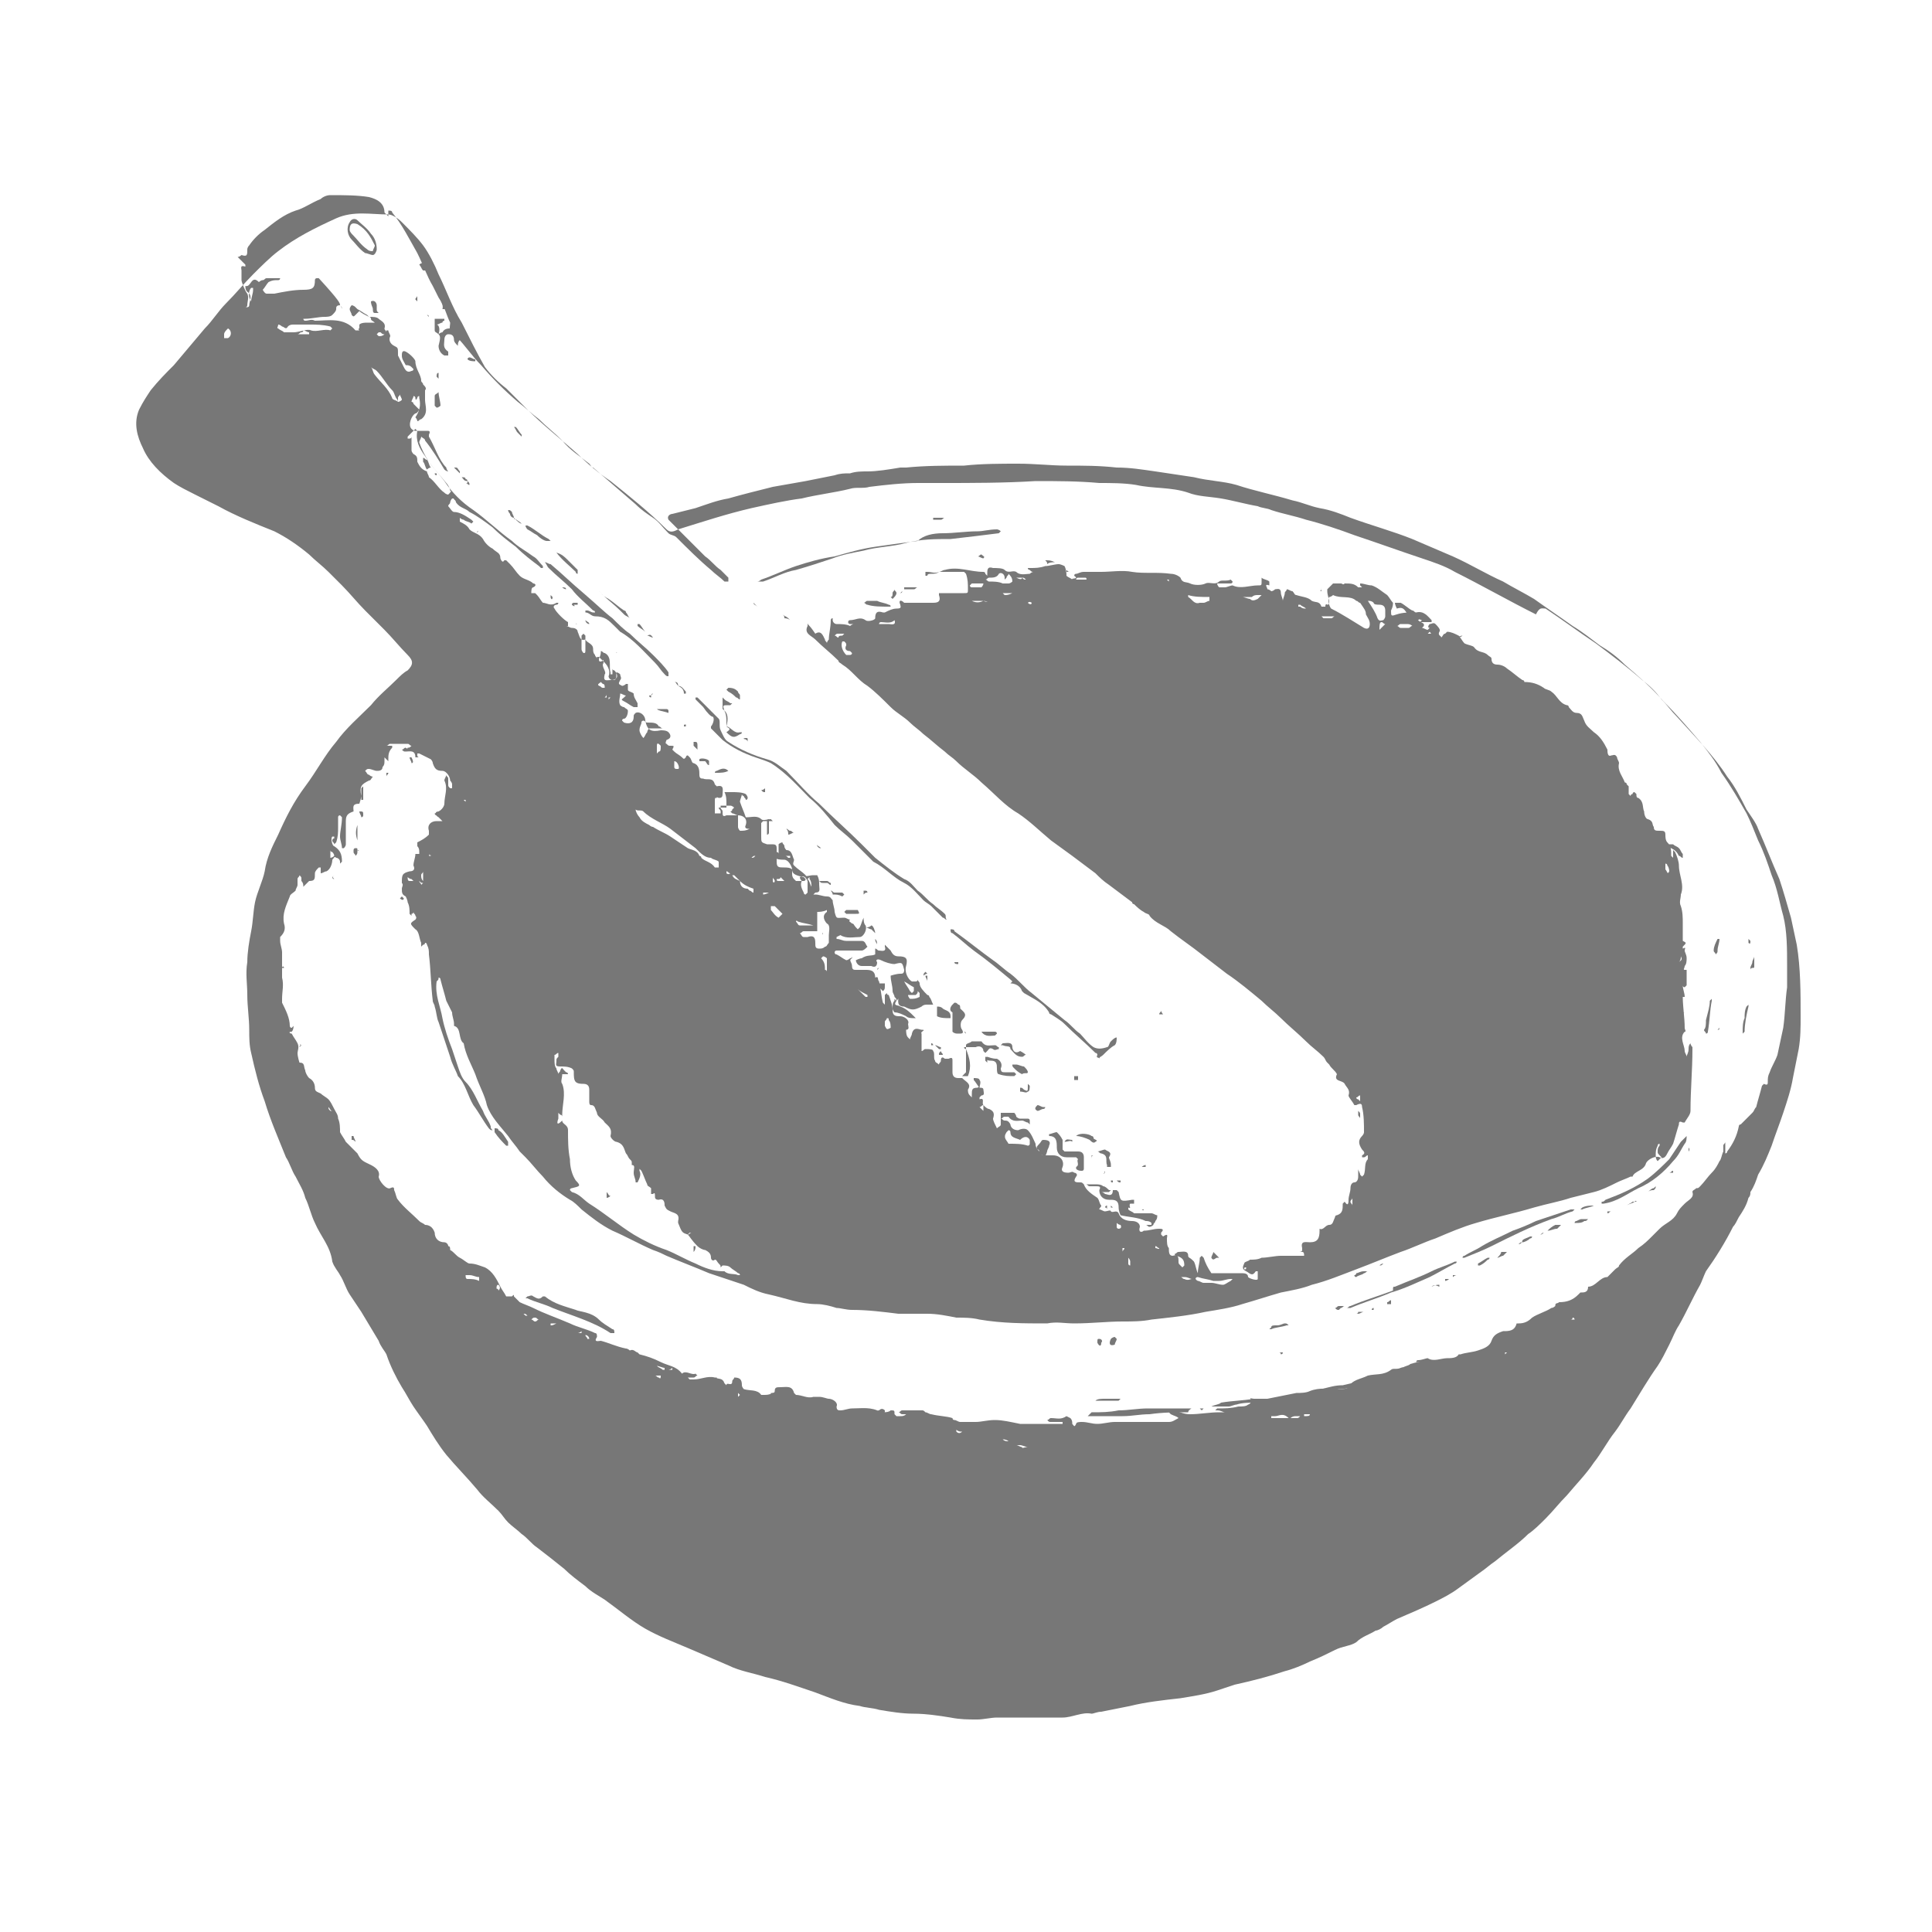 <?xml version="1.0" encoding="utf-8"?>
<!-- Generator: Adobe Illustrator 20.1.0, SVG Export Plug-In . SVG Version: 6.00 Build 0)  -->
<svg version="1.1" id="Layer_1" xmlns="http://www.w3.org/2000/svg" xmlns:xlink="http://www.w3.org/1999/xlink" x="0px" y="0px"
	 viewBox="0 0 100 100" style="enable-background:new 0 0 100 100;" xml:space="preserve">
<style type="text/css">
	.st0{fill:#777777;}
</style>
<g id="Shape_27">
	<path class="st0" d="M80,31.5c0.9,0.6,1.7,1.2,2.6,1.8c0.8,0.6,1.6,1.2,2.4,1.9c0.4,0.3,0.7,0.6,1,1c0.3,0.3,0.5,0.6,0.8,0.9
		c0.9,1,1.9,2,2.6,3.1c0.4,0.5,0.7,1.1,1,1.7c0.2,0.3,0.5,0.7,0.6,1c0.4,0.9,0.7,1.7,1.1,2.6c0.2,0.6,0.4,1.3,0.6,2
		c0.1,0.5,0.2,0.9,0.3,1.4c0.2,1.2,0.2,2.5,0.2,3.7c0,0.6,0,1.1-0.1,1.7c-0.1,0.5-0.2,1-0.3,1.5c-0.1,0.6-0.3,1.2-0.5,1.8
		c-0.2,0.6-0.4,1.1-0.6,1.7c-0.2,0.5-0.4,1-0.7,1.5c-0.1,0.3-0.2,0.6-0.4,0.9c0,0.1,0,0.2-0.1,0.3c-0.1,0.4-0.3,0.7-0.5,1
		c-0.1,0.2-0.2,0.4-0.3,0.5c-0.4,0.8-0.9,1.6-1.4,2.3c-0.1,0.2-0.2,0.5-0.3,0.7c-0.4,0.7-0.7,1.4-1.1,2.1c-0.2,0.3-0.3,0.6-0.5,1
		c-0.2,0.4-0.4,0.8-0.6,1.1c-0.5,0.7-0.9,1.4-1.4,2.2c-0.3,0.4-0.5,0.8-0.8,1.2c-0.4,0.5-0.7,1.1-1.1,1.6c-0.4,0.6-0.9,1.1-1.4,1.7
		c-0.4,0.4-0.7,0.8-1.1,1.2c-0.3,0.3-0.6,0.6-0.9,0.8c-0.5,0.5-1.1,0.9-1.7,1.4c-0.3,0.2-0.5,0.4-0.8,0.6c-0.4,0.3-0.7,0.5-1.1,0.8
		c-0.4,0.3-0.8,0.5-1.2,0.7c-0.6,0.3-1.3,0.6-2,0.9c-0.2,0.1-0.5,0.3-0.7,0.4c-0.1,0.1-0.3,0.2-0.4,0.2c-0.3,0.2-0.7,0.3-1,0.6
		c-0.3,0.2-0.7,0.2-1.1,0.4c-0.4,0.2-0.8,0.4-1.3,0.6c-0.4,0.2-0.9,0.4-1.3,0.5c-0.9,0.3-1.7,0.5-2.6,0.7c-0.3,0.1-0.6,0.2-0.9,0.3
		c-0.6,0.2-1.3,0.3-1.9,0.4c-0.9,0.1-1.8,0.2-2.6,0.4c-0.5,0.1-1,0.2-1.5,0.3c-0.2,0-0.4,0.1-0.5,0.1c-0.5-0.1-1,0.2-1.5,0.2
		c-0.3,0-0.5,0-0.8,0c-0.4,0-0.7,0-1.1,0c-0.5,0-1,0-1.5,0c-0.3,0-0.7,0.1-1,0.1c-0.5,0-0.9,0-1.4-0.1c-0.6-0.1-1.3-0.2-1.9-0.2
		c-0.6,0-1.2-0.1-1.8-0.2c-0.3-0.1-0.7-0.1-1-0.2c-0.8-0.1-1.5-0.4-2.3-0.7c-0.9-0.3-1.7-0.6-2.6-0.8c-0.6-0.2-1.3-0.3-1.9-0.6
		c-0.7-0.3-1.4-0.6-2.1-0.9c-0.7-0.3-1.5-0.6-2.2-1c-0.7-0.4-1.4-1-2.1-1.5c-0.3-0.2-0.7-0.4-1-0.7c-0.4-0.3-0.8-0.6-1.1-0.9
		c-0.5-0.4-1-0.8-1.4-1.1c-0.3-0.2-0.5-0.5-0.8-0.7c-0.2-0.2-0.5-0.4-0.7-0.6c-0.2-0.2-0.3-0.4-0.5-0.6c-0.4-0.4-0.8-0.7-1.1-1.1
		c-0.5-0.6-1.1-1.2-1.6-1.8c-0.4-0.5-0.7-1-1-1.5c-0.2-0.3-0.5-0.7-0.7-1c-0.2-0.3-0.4-0.7-0.6-1c-0.3-0.5-0.6-1.1-0.8-1.7
		c-0.1-0.2-0.3-0.4-0.4-0.7c-0.3-0.5-0.6-1-0.9-1.5c-0.2-0.3-0.4-0.6-0.6-0.9c-0.2-0.3-0.3-0.7-0.5-1c-0.1-0.2-0.3-0.4-0.4-0.7
		c-0.1-0.8-0.6-1.3-0.9-2c-0.2-0.4-0.3-0.9-0.5-1.3c-0.1-0.4-0.3-0.7-0.5-1.1c-0.2-0.3-0.3-0.7-0.5-1c-0.4-1-0.8-1.9-1.1-2.9
		c-0.3-0.8-0.5-1.6-0.7-2.5c-0.1-0.4-0.1-0.8-0.1-1.2c0-0.6-0.1-1.2-0.1-1.8c0-0.6-0.1-1.1,0-1.7c0-0.5,0.1-1.1,0.2-1.6
		c0.1-0.5,0.1-1,0.2-1.5c0.1-0.5,0.4-1.1,0.5-1.6c0.1-0.7,0.4-1.3,0.7-1.9c0.4-0.9,0.8-1.7,1.4-2.5c0.6-0.8,1-1.6,1.6-2.3
		c0.5-0.7,1.2-1.3,1.8-1.9c0.4-0.5,0.9-0.9,1.3-1.3c0.2-0.2,0.4-0.4,0.6-0.5c0.3-0.3,0.3-0.5,0-0.8c-0.4-0.4-0.8-0.9-1.2-1.3
		c-0.3-0.3-0.6-0.6-1-1c-0.4-0.4-0.8-0.9-1.2-1.3c-0.2-0.2-0.5-0.5-0.7-0.7c-0.3-0.3-0.7-0.6-1-0.9c-0.6-0.5-1.2-0.9-1.8-1.2
		c-1-0.4-2-0.8-2.9-1.3c-0.4-0.2-0.8-0.4-1.2-0.6c-0.4-0.2-0.8-0.4-1.1-0.6c-0.7-0.5-1.3-1.1-1.6-1.8c-0.3-0.6-0.5-1.3-0.2-2
		c0.2-0.4,0.4-0.7,0.6-1c0.4-0.5,0.8-0.9,1.2-1.3c0.5-0.6,1.1-1.3,1.6-1.9c0.4-0.4,0.7-0.9,1.1-1.3c0.5-0.5,0.9-1,1.4-1.5
		c0.4-0.4,0.9-0.9,1.3-1.2c0.9-0.7,1.9-1.2,3-1.7c0.9-0.4,1.8-0.2,2.7-0.2c0.2,0,0.5,0.2,0.7,0.4c0.4,0.4,0.8,0.8,1.1,1.2
		c0.3,0.4,0.6,1,0.8,1.5c0.4,0.8,0.7,1.7,1.2,2.5c0.4,0.8,0.8,1.6,1.2,2.3c0.3,0.4,0.7,0.8,1.1,1.1c0.4,0.4,0.7,0.7,1.1,1.1
		c0.8,0.8,1.7,1.5,2.6,2.3c0.5,0.5,1.1,1,1.7,1.4c1,0.8,2,1.6,2.9,2.5c0.2,0.2,0.4,0.1,0.6,0c1.3-0.4,2.5-0.8,3.8-1.1
		c0.9-0.2,1.8-0.4,2.6-0.5c0.8-0.2,1.7-0.3,2.5-0.5c0.3-0.1,0.7,0,1-0.1c0.8-0.1,1.7-0.2,2.5-0.2c0.4,0,0.8,0,1.2,0
		c1.6,0,3.3,0,4.9-0.1c1.1,0,2.2,0,3.3,0.1c0.6,0,1.3,0,1.9,0.1c0.9,0.2,1.8,0.1,2.7,0.4c0.5,0.2,1.1,0.2,1.7,0.3
		c0.6,0.1,1.3,0.3,1.9,0.4c0.2,0.1,0.5,0.1,0.7,0.2c0.6,0.2,1.2,0.3,1.8,0.5c0.8,0.2,1.7,0.5,2.5,0.8c1.2,0.4,2.3,0.8,3.5,1.2
		c0.6,0.2,1.2,0.4,1.7,0.7c1.4,0.7,2.8,1.5,4.2,2.2C79.7,31.4,79.8,31.5,80,31.5 M38.3,45.6c-0.1-0.1-0.2-0.2-0.3-0.3
		c0,0-0.1,0-0.1,0C38,45.5,38.1,45.5,38.3,45.6C38.2,45.6,38.2,45.6,38.3,45.6c0,0.3,0.2,0.4,0.4,0.4c0,0,0.1,0.1,0.1,0.1
		c0.1,0,0.1,0.1,0.2,0.1c0-0.1,0-0.2,0-0.2C38.7,45.9,38.5,45.8,38.3,45.6 M22.1,24.4c0,0.1,0.1,0.2,0.1,0.3
		c0.3,0.2,0.5,0.6,0.8,0.8c0.1,0.1,0.2,0.1,0.2,0.1c0.1-0.1,0.2-0.2,0.1-0.2c0-0.1-0.1-0.3-0.2-0.4c-0.4-0.5-0.8-0.9-1.1-1.4
		c-0.3-0.4-0.5-0.8-0.4-1.3c0,0-0.1-0.1-0.1-0.1c-0.1,0.1-0.3,0.3-0.4,0.4c0,0,0,0.1,0,0.1c0,0,0.1,0,0.1,0c0,0,0.1,0,0.1-0.1
		c0,0,0,0.1,0,0.1c0,0.2,0,0.4,0,0.6c0,0.1,0.1,0.2,0.1,0.2c0.2,0.1,0.2,0.2,0.2,0.4C21.7,24.1,21.8,24.3,22.1,24.4 M35.6,63.9
		c-0.3-0.1-0.3-0.1-0.5-0.6c0,0,0-0.1,0-0.1c0.1-0.4-0.2-0.4-0.4-0.5c-0.2-0.1-0.2-0.1-0.3-0.3c0-0.1,0-0.4-0.3-0.3
		c-0.2,0-0.2-0.1-0.2-0.2c0-0.1,0-0.2-0.1-0.1c0,0-0.1,0-0.1,0c0-0.1,0-0.2,0-0.3c0,0,0.1,0,0.2,0c-0.1,0-0.2,0-0.2,0
		c-0.1-0.1-0.2-0.1-0.2-0.2c-0.1-0.2-0.2-0.5-0.3-0.7c0,0-0.1-0.1-0.1-0.1c0,0,0,0.1,0,0.1c0.1,0.2,0,0.4-0.1,0.6c0,0-0.1,0-0.1,0
		c0-0.2-0.1-0.3-0.1-0.5c0-0.2,0.1-0.4-0.1-0.4c0,0,0-0.1,0-0.1c0-0.1,0-0.1-0.1-0.2c-0.1-0.1-0.1-0.2-0.2-0.3
		c-0.1-0.2-0.1-0.5-0.5-0.6c-0.1,0-0.3-0.2-0.3-0.3c0.1-0.4-0.1-0.5-0.3-0.7c-0.1-0.2-0.4-0.3-0.4-0.5c-0.1-0.2-0.1-0.4-0.3-0.4
		c-0.1,0-0.1-0.1-0.1-0.2c0-0.2,0-0.4,0-0.6c0-0.2-0.1-0.3-0.3-0.3c-0.1,0-0.3,0-0.4-0.1c-0.1-0.1-0.1-0.3-0.1-0.5
		c0-0.1,0-0.1-0.1-0.2c-0.2-0.1-0.4-0.1-0.6-0.1c-0.3,0-0.2-0.1-0.2-0.3c0-0.1,0-0.1,0.1-0.2c0-0.1,0-0.1,0-0.2
		c-0.1,0-0.1,0.1-0.2,0.1c0,0.1,0,0.1,0,0.2c0,0.2,0,0.4,0.1,0.5c0,0.1,0.1,0.2,0.1,0.3c0-0.1,0.1-0.1,0.1-0.2
		c0.1-0.2,0.1-0.1,0.2,0c0,0,0.1,0.1,0.1,0.1c0,0,0.1,0,0.1,0.1c0,0-0.1,0-0.1,0c-0.1,0-0.1,0-0.2,0c0,0.2-0.1,0.4,0,0.5
		c0.2,0.5,0,1.1,0,1.6c0,0,0,0.1,0,0.1c0,0,0-0.1-0.1-0.1c0,0-0.1-0.1-0.1-0.1c0,0,0,0.1,0,0.1c0,0.1,0,0.2,0,0.2
		c0,0-0.2,0.5,0.2,0.1c0,0,0,0,0,0c0,0.2,0.3,0.2,0.3,0.5c0,0.5,0,1,0.1,1.5c0,0.4,0.1,0.8,0.3,1.1c0.3,0.3,0.2,0.3-0.2,0.4
		c0,0-0.1,0-0.1,0.1c0,0,0.1,0.1,0.1,0.1c0.4,0.1,0.6,0.4,0.9,0.6c0.8,0.5,1.5,1.1,2.3,1.6c0.5,0.3,1.1,0.6,1.7,0.8
		c0.5,0.2,1,0.5,1.5,0.7c0.4,0.2,0.9,0.4,1.4,0.4c0,0,0.1,0,0.1,0c0.2,0.2,0.5,0.1,0.7,0.2c0,0,0.1,0,0.1,0c0,0,0-0.1-0.1-0.1
		c-0.1-0.1-0.3-0.2-0.4-0.3c-0.1-0.1-0.3-0.1-0.4-0.1c0,0-0.1,0.1-0.1,0.1c0-0.1,0-0.1-0.1-0.2c-0.1-0.1-0.1-0.2-0.2-0.2
		c-0.1,0.1-0.2,0-0.2-0.1c0-0.2-0.1-0.3-0.3-0.4c-0.1,0-0.3-0.1-0.4-0.2C35.8,64.2,35.7,64,35.6,63.9c0.1,0,0.1-0.1,0.2-0.1
		c0,0-0.1,0-0.1,0C35.7,63.8,35.6,63.9,35.6,63.9 M17.6,15.8c-0.2,0-0.2,0.1-0.2,0.2c0,0.1-0.1,0.2-0.2,0.3
		c-0.1,0.1-0.3,0.1-0.4,0.1c-0.3,0-0.7,0.1-1,0.1c0,0-0.1,0-0.1,0c0,0,0,0.1,0.1,0.1c0.2,0,0.3-0.1,0.5,0c0.7,0,1.5-0.2,2.1,0.5
		c0,0,0.1,0,0.2,0c0,0-0.1-0.1,0-0.1c0-0.1,0-0.2,0-0.2c0.1-0.1,0.3-0.1,0.4-0.1c0.1,0,0.3,0,0.4,0c-0.1-0.1-0.2-0.1-0.2-0.2
		c0,0,0-0.1-0.1-0.1c-0.2-0.1-0.4-0.2-0.5-0.3c0,0-0.1,0.1-0.2,0.2c-0.1,0.1-0.1,0.1-0.2,0c0-0.1-0.1-0.2-0.1-0.3
		c0-0.1,0.1-0.2,0.1-0.2c0,0,0.1,0,0.2,0.1c0,0,0.1,0.1,0.1,0.1c0.2,0.1,0.3,0.2,0.5,0.3c0,0,0.1,0.1,0.1,0.1c0.2,0,0.4,0,0.5,0.1
		c0.1,0.1,0.4,0.2,0.3,0.5c0,0.1,0.1,0.1,0.1,0.2c0,0,0-0.1,0-0.1c0,0,0.1,0,0.1,0c0,0.1,0.1,0.2,0.1,0.3c-0.1,0.2,0,0.4,0.2,0.5
		c0.2,0.1,0.2,0.1,0.2,0.4c0,0,0,0.1,0,0.1c0.1,0.2,0.2,0.4,0.3,0.6c0.1,0.2,0.2,0.3,0.4,0.2c0,0,0.1,0,0.1-0.1c0,0-0.1-0.1-0.1-0.1
		c-0.1-0.1-0.2-0.1-0.3-0.1c-0.1-0.2-0.2-0.3-0.2-0.5c0-0.1,0-0.3,0.2-0.2c0.2,0.1,0.5,0.4,0.5,0.5c0,0.4,0.3,0.7,0.3,1
		c0,0.1,0.1,0.1,0.1,0.2c0.1,0.1,0.2,0.2,0.1,0.3c0,0.2,0,0.3,0,0.5c0,0.3,0.2,0.7-0.2,1c-0.1,0-0.1,0.1-0.2,0.1
		c0-0.1-0.1-0.2-0.1-0.2c0.2-0.3,0.3-0.6,0.2-1c0,0,0-0.1,0-0.1c0,0-0.1,0-0.1,0.1c-0.1,0.2-0.1,0-0.1,0c0-0.1-0.1-0.1-0.1-0.1
		c0,0.1-0.1,0.2-0.1,0.3c0,0,0.1,0,0.1,0.1c0.1,0.1,0.2,0.2,0.3,0.3c0,0-0.1,0.2-0.2,0.2c-0.2,0.1-0.4,0.6-0.2,0.8
		c0,0,0.1,0.1,0.2,0.1c0.2,0,0.4,0,0.6,0c0.1,0,0.2,0,0.1,0.2c0,0,0,0.1,0,0.1c0.3,0.5,0.5,1.2,0.9,1.6c0,0,0,0.1,0.1,0.2
		c-0.1,0-0.2-0.1-0.2-0.1c-0.3-0.5-0.6-1-1-1.5c0-0.1-0.1-0.1-0.2-0.2c0,0.1-0.1,0.2-0.1,0.3c0.1,0.3,0.3,0.7,0.5,1
		c0.2,0.3,0.5,0.6,0.8,1c0.4,0.6,0.9,1.1,1.5,1.5c0.7,0.5,1.3,1.1,2,1.6c0.3,0.3,0.7,0.5,1.1,0.8c0.2,0.1,0.3,0.3,0.5,0.5
		c0,0,0,0.1,0,0.1c0,0-0.1,0-0.1,0c0,0-0.1-0.1-0.1-0.1c-0.4-0.3-0.8-0.6-1.2-1c-0.4-0.3-0.8-0.6-1.2-1c-0.4-0.3-0.8-0.6-1.2-0.8
		c-0.2-0.2-0.5-0.2-0.7-0.5c0-0.1-0.2-0.4-0.3,0c0,0.1-0.1,0.1-0.1,0.2c0.1,0.1,0.2,0.3,0.3,0.3c0.3,0,0.6,0.2,0.9,0.4
		c0,0,0.1,0.1,0.1,0.1c0,0-0.1,0.1-0.1,0.1c-0.1-0.1-0.3-0.1-0.4-0.2c0,0-0.1,0-0.2-0.1c0,0.1,0,0.2,0,0.2c0.2,0.1,0.4,0.2,0.5,0.4
		c0.2,0.2,0.5,0.2,0.7,0.5c0.1,0.2,0.3,0.4,0.5,0.5c0.2,0.2,0.4,0.2,0.4,0.5c0,0,0.1,0.3,0.2,0.1c0,0,0,0,0.1,0
		c0.1,0.1,0.2,0.2,0.2,0.2c0.2,0.2,0.3,0.4,0.5,0.6c0.2,0.2,0.5,0.2,0.7,0.4c0.1,0,0.2,0.1,0,0.2c-0.1,0-0.1,0.2-0.1,0.3
		c0.1,0,0.1,0,0.2,0c0,0,0,0,0.1,0.1c0.1,0.1,0.2,0.3,0.3,0.4c0.2,0,0.4,0.2,0.7,0c0,0,0.1,0,0.1,0c0,0,0,0.1-0.1,0.1
		c-0.1,0-0.2,0.1-0.1,0.2c0.1,0.2,0.5,0.6,0.7,0.7c0,0,0,0.1,0,0.1c0,0,0,0.1,0,0.1c0,0,0,0-0.1,0c0.1,0,0.2,0.1,0.3,0.1
		c0.2,0,0.3,0.1,0.3,0.2c0.1,0.2,0.1,0.5,0.4,0.4c0.1,0.2,0.4,0.2,0.4,0.5c0,0.1,0,0.2,0.1,0.3c0,0.1,0.1,0.1,0.1,0.2
		c0,0,0-0.1,0-0.1c0,0,0.1,0,0.1,0c0.1,0.1,0.2,0.2,0.3,0.3c0.2,0.2,0.3,0.5,0.2,0.7c0,0.1,0.1,0.2,0.2,0.2c0.1,0,0.2,0,0.2-0.2
		c0-0.1,0-0.1,0-0.2c0.1,0,0.2,0.1,0.2,0.1c0,0.1,0.1,0.2,0,0.3c-0.1,0.2-0.1,0.2,0.1,0.3c0,0,0.1,0,0.2-0.1c0,0,0.1,0,0.1,0
		c0,0.1,0,0.2,0,0.3c0,0.1,0.2,0.1,0.3,0.2c0,0,0,0,0,0c0,0.2,0.1,0.3,0.2,0.5c0,0.1,0,0.2,0,0.2c-0.1,0-0.1,0-0.2,0
		c-0.2-0.1-0.3-0.2-0.5-0.3c-0.2-0.1-0.1-0.1,0-0.2c0,0,0.1-0.1,0.1-0.1c-0.1,0-0.2-0.1-0.3-0.1c0,0.2-0.1,0.4,0,0.6
		c0,0,0.1,0.1,0.2,0.1c0.1,0.1,0.2,0.1,0.2,0.2c0,0.2-0.1,0.4-0.2,0.4c0,0-0.1,0-0.1,0.1c0,0,0.1,0.1,0.1,0.1c0.3,0.1,0.5,0,0.5-0.3
		c0-0.1,0-0.1,0.1-0.2c0.2-0.1,0.5,0.1,0.5,0.4c0.1,0.5,0.3,0.6,0.8,0.5c0.1,0,0.3,0,0.4,0.1c0.1,0.1,0.2,0.3-0.1,0.4
		c0,0-0.1,0.2,0,0.2c0.1,0.1,0.1,0.1,0.2,0.1c0.2,0,0.2,0,0.1,0.2c0,0,0.1,0.1,0.1,0.1c0.1,0.1,0.3,0.2,0.4,0.3
		c0.1,0.1,0.1,0.1,0.2,0c0,0,0-0.1,0.1-0.1c0,0,0.1,0.1,0.1,0.1c0.1,0.1,0.1,0.3,0.2,0.3c0.3,0.1,0.3,0.4,0.3,0.6
		c0,0.2,0.1,0.2,0.2,0.2c0.2,0.1,0.5-0.1,0.6,0.3c0,0,0.1,0.1,0.1,0.1c0.4-0.1,0.3,0.2,0.3,0.4c0,0.2-0.1,0.2-0.2,0.2
		c-0.2-0.1-0.2,0-0.2,0.2c0,0.2,0,0.4,0,0.5c0,0.1,0,0.1,0,0.1c0.1,0,0.2,0,0.3,0c0,0,0,0,0-0.1c0-0.1-0.1-0.1-0.1-0.2
		c0.1,0,0.2,0,0.2,0c0.1,0,0.1,0,0.2,0c0-0.1,0-0.1,0-0.2c0-0.2,0-0.4-0.1-0.6c0.1,0,0.2,0,0.4,0c0,0,0,0,0,0c0.2,0,0.5,0,0.7,0.1
		c0,0,0.1,0.1,0.1,0.2c0,0,0,0.1-0.1,0.1c0-0.1-0.1-0.1-0.1-0.2c0,0-0.1,0-0.1-0.1c0,0.1-0.1,0.3-0.1,0.4c0.1,0.3,0.2,0.5,0.3,0.8
		c0,0,0.1,0,0.1,0c0.2,0,0.5-0.1,0.7,0.1c0.1,0.1,0.3,0,0.5,0c0,0,0.1,0.1,0.1,0.1c0,0-0.1,0-0.1,0c-0.1,0-0.3,0-0.4,0
		c0,0-0.1,0.1-0.1,0.1c0,0.2,0,0.5,0,0.7c0,0.3,0,0.3,0.3,0.4c0.1,0,0.1,0,0.2,0c0.2,0,0.3,0,0.3,0.2c0,0.2,0,0.5,0,0.7
		c0,0.3,0.1,0.3,0.4,0.3c0.1,0,0.3,0,0.4,0.1c0,0,0,0.1,0,0.2c0,0.1,0,0.2,0.1,0.3c0,0,0.1,0.1,0.1,0.1c0.1,0,0.2,0,0.4,0
		c0,0,0.1,0,0.1-0.1c0,0,0,0-0.1-0.1C41.1,45.3,41,45.2,41,45c0-0.1-0.1-0.3-0.2-0.4c0,0-0.1-0.1-0.2-0.1c-0.5,0-0.6-0.1-0.5-0.4
		c0,0,0-0.1,0-0.1c0,0,0.1,0.1,0.1,0.1c0,0,0.1,0,0.1,0.1c0,0,0-0.1,0-0.1c0-0.1,0-0.1,0-0.2c0-0.1,0-0.1,0-0.2
		c0.1-0.1,0.2-0.1,0.2-0.1c0,0.1,0.1,0.1,0.1,0.2c0,0.1,0.1,0.2,0.1,0.2c0.3,0,0.3,0.3,0.4,0.5c0,0.1-0.1,0.2,0,0.3
		c0.2,0.2,0.4,0.3,0.6,0.5c0,0.1,0.2,0,0.4,0c0.1,0,0.2,0,0.2,0c0.1,0.2,0.1,0.3,0.1,0.5c0,0.2,0.1,0.4-0.2,0.4c0,0-0.1,0.1-0.1,0.1
		c0,0,0.1,0,0.1,0c0.2,0,0.4,0.1,0.6,0.1c0.2,0,0.2,0.1,0.3,0.2c0,0.2,0.1,0.4,0.1,0.6c0.1,0.4,0.1,0.3,0.5,0.3
		c0.1,0,0.2,0.1,0.3,0.1c-0.1,0.1,0,0.1,0.1,0.2c0.1,0,0.1,0.1,0.2,0.2c0,0,0.1,0.1,0.1,0.1c0,0,0.1-0.1,0.1-0.1
		c0.1-0.2,0.1-0.3,0.2-0.5c0,0.1,0,0.3,0.1,0.4c0,0,0,0,0,0c0.1,0.2-0.1,0.6-0.3,0.6c-0.3,0-0.7,0.1-1-0.1c0,0-0.2,0.1-0.2,0.1
		c0,0,0,0.1,0,0.1c0.2,0,0.3,0.1,0.5,0.1c0.3,0,0.6,0,0.8,0c0.2,0,0.2,0.2,0.3,0.3c-0.1,0.1-0.2,0.2-0.3,0.2c-0.4,0-0.9,0-1.3,0
		c0,0-0.1,0-0.1,0.1c0,0,0,0.1,0.1,0.1c0.2,0.1,0.3,0.2,0.5,0.3c0,0,0.1,0,0.2-0.1c0,0,0.1,0,0.1-0.1c0,0,0,0.1,0,0.1
		c-0.2,0.1,0,0.2,0,0.4c0,0.2,0.1,0.2,0.2,0.2c0.1,0,0.3,0,0.5,0c0.2,0,0.5,0,0.5,0.4c0,0,0,0,0,0c0.2-0.1,0.1,0.1,0.2,0.2
		c0.1,0.4,0.1,0.7,0.2,1.1c0,0,0.1,0.1,0.1,0.1c0,0,0-0.1,0-0.1c0-0.1,0-0.3,0-0.4c0,0,0,0,0.1-0.1c0,0,0,0.1,0.1,0.1
		c0.1,0.3,0.2,0.5,0.2,0.8c0,0.3,0.2,0.3,0.4,0.3c0.2,0,0.5,0.2,0.4,0.4c0,0.1,0.1,0.3-0.1,0.3c0,0.1,0,0.3,0.1,0.4
		c0,0,0.1,0.1,0.1,0.1c0-0.1,0.1-0.2,0.1-0.3c0.1-0.4,0.4-0.2,0.5-0.2c0.3,0-0.1,0.1,0,0.2c0,0,0,0,0,0.1c0,0.2,0,0.4,0,0.6
		c0,0.1,0,0.1,0,0.2c0.1,0,0.1-0.1,0.2-0.1c0.2,0,0.4,0,0.4,0.1c0.1,0.1,0,0.4,0.1,0.5c0,0.1,0.1,0.1,0.2,0.2c0-0.1,0.1-0.1,0.1-0.2
		c0-0.2,0.1-0.2,0.2-0.1c0,0,0.1,0,0.2,0c0.2-0.1,0.2,0,0.2,0.1c0,0.2,0,0.4,0,0.6c0,0.2,0.1,0.3,0.3,0.3c0.1,0,0.1,0,0.2,0
		c0.2,0.2,0.5,0.3,0.3,0.6c0,0.1,0,0.2,0.1,0.3c0,0,0.1,0.1,0.1,0.1c0,0,0-0.1,0-0.1c0-0.3,0-0.4,0.3-0.4c0,0,0.1-0.1,0.1,0
		c0.1,0,0.2,0,0.2,0.1c0,0.1,0.1,0.3-0.1,0.3c0,0-0.1,0.1-0.1,0.1c0,0,0,0.1,0,0.1c0.3-0.1,0.1,0.2,0.2,0.3c-0.1,0-0.1,0.1-0.2,0.1
		c0.1,0.1,0.1,0.1,0.2,0.2c0-0.1,0-0.1,0-0.2c0,0,0,0,0-0.1c0.1,0.1,0.2,0.2,0.3,0.2c0.2,0.1,0.3,0.2,0.2,0.5c0,0.1,0.1,0.3,0.2,0.5
		c0.1-0.1,0.2-0.1,0.2-0.2c0-0.1,0-0.2,0-0.3c0-0.1,0-0.3,0-0.3c0.2,0,0.5,0,0.7,0c0,0,0.1,0.1,0.1,0.2c0,0,0.1,0.1,0.2,0.1
		c0.1,0,0.2,0,0.4,0c0,0,0.1,0,0.1,0.1c0,0.1,0,0.1,0,0.2c0,0-0.1-0.1-0.1-0.1c-0.1,0-0.2-0.1-0.3-0.1c-0.2,0-0.5,0.1-0.7-0.2
		c0,0-0.1,0-0.2,0c-0.1,0-0.1,0.1-0.2,0.1c0.1,0,0.1,0.1,0.2,0.1c0.1,0,0.2,0,0.3,0.2c0,0.1,0.1,0.3,0.4,0.3c0.2-0.1,0.4-0.1,0.5,0
		c0.2,0.2,0.3,0.5,0.4,0.7c0,0.2,0.1,0.3,0.2,0.4c0.1,0.1,0.1,0.2,0.2,0.2c0.2,0,0.3,0,0.5,0c0.4,0,0.6,0.3,0.5,0.6
		c-0.1,0.2,0,0.3,0.3,0.3c0.1,0,0.2-0.1,0.3,0c0.1,0,0.2,0.1,0.1,0.2c-0.2,0.3,0,0.3,0.2,0.3c0.1,0,0.1,0,0.2,0.1
		c0.1,0.3,0.4,0.5,0.7,0.7c0.1,0.1,0.1,0.3,0.2,0.4c0,0.1-0.1,0.1-0.1,0.2c0.1,0,0.2,0.1,0.3,0.1c0.1,0,0.3-0.1,0.3,0
		c0.1,0.1,0.3-0.1,0.4,0.1c0.1,0.3,0.4,0.4,0.7,0.4c0.2,0,0.4,0.1,0.4,0.3c-0.1,0.3,0.1,0.3,0.2,0.2c0.3,0,0.5-0.1,0.8-0.1
		c0.1,0,0.3,0,0.1,0.2c0,0,0,0.1,0,0.1c0,0,0.1,0.1,0.1,0.1c0.3-0.2,0.2,0,0.2,0.1c0,0.2,0,0.4,0.1,0.5c0,0.2,0,0.4,0.2,0.4
		c0.3-0.1,0.3,0.1,0.3,0.3c0,0.1,0,0.1,0.1,0.2c0,0,0.1,0.1,0.1,0.1c0,0,0.1-0.1,0.1-0.1c0-0.3-0.1-0.4-0.4-0.5
		c-0.1,0-0.1-0.1-0.1-0.1c0.1,0,0.1-0.1,0.2-0.1c0.2,0,0.5-0.1,0.5,0.2c0,0.1,0.1,0.1,0.2,0.2c0,0,0.1,0.1,0.1,0.1
		c0.1,0.2,0.1,0.4,0.2,0.6c0,0,0,0,0,0.1c0,0,0,0,0-0.1c0-0.3,0.1-0.5,0.1-0.8c0,0,0.1-0.1,0.1-0.1c0,0,0.1,0.1,0.1,0.1
		c0.1,0.3,0.2,0.5,0.4,0.8c0,0,0.1,0,0.1,0c0.5,0,0.9,0,1.4,0c0.2,0,0.4,0,0.4,0.2c0.1,0.1,0.5,0.2,0.5,0.1c0-0.1,0-0.3,0-0.4
		c0,0-0.1,0-0.1,0c-0.2,0.3-0.3,0.1-0.5,0c-0.2-0.1-0.2-0.2-0.1-0.4c0-0.1,0.2-0.1,0.3-0.2c0.2,0,0.4,0,0.6-0.1c0.3,0,0.7-0.1,1-0.1
		c0.4,0,0.7,0,1.1,0c0,0,0.1,0,0.1,0c0-0.1,0-0.2-0.1-0.2c-0.1,0-0.2,0-0.2,0c0.1,0,0.2,0,0.2-0.1c0,0,0,0,0-0.1
		c-0.1-0.4,0.2-0.3,0.4-0.3c0.4,0,0.5-0.2,0.5-0.6c0,0,0-0.1,0-0.1c0.2,0.1,0.3-0.2,0.5-0.2c0.2,0,0.2-0.2,0.3-0.4
		c0,0,0-0.1,0.1-0.1c0.3-0.1,0.3-0.3,0.3-0.6c0,0,0.1-0.1,0.1-0.1c0.2,0.3,0.2,0,0.2-0.1c0-0.2,0.1-0.4,0.1-0.6
		c0-0.2,0.1-0.3,0.2-0.3c0.1,0,0.2-0.1,0.2-0.3c0-0.1,0-0.3,0-0.4c0,0.1,0.1,0.2,0.1,0.3c0,0,0,0,0,0c0,0,0.1,0.1,0.1,0.1
		c0,0,0.1-0.1,0.1-0.1c0.1-0.3,0-0.6,0.2-0.8c0,0,0-0.2,0-0.2c-0.1,0-0.1,0.1-0.2,0.1c0,0-0.1,0-0.1,0c0,0,0-0.1,0-0.1
		c0.2-0.1,0.1-0.2,0-0.3c-0.2-0.3-0.2-0.5,0-0.7c0,0,0.1-0.1,0.1-0.2c0-0.4,0-0.9-0.1-1.3c0-0.2-0.1-0.2-0.3-0.1c0,0-0.1,0-0.1,0
		c-0.1-0.2-0.3-0.4-0.3-0.5c0.1-0.3-0.1-0.4-0.2-0.6c-0.1-0.2-0.6-0.1-0.4-0.5c0,0,0,0,0,0c-0.1-0.2-0.3-0.3-0.4-0.5
		c0,0-0.1-0.1-0.1-0.1c-0.1-0.1-0.1-0.2-0.2-0.3c-0.3-0.3-0.6-0.5-0.9-0.8c-0.4-0.4-0.9-0.8-1.3-1.2c-0.3-0.3-0.7-0.6-1-0.9
		c-0.6-0.5-1.2-1-1.8-1.4c-0.4-0.3-0.9-0.7-1.3-1c-0.5-0.4-1.1-0.8-1.6-1.2c-0.3-0.3-0.8-0.4-1.1-0.8c0-0.1-0.2-0.1-0.3-0.2
		c-0.2-0.1-0.4-0.3-0.5-0.4c0,0-0.1,0-0.1-0.1c-0.4-0.3-0.8-0.6-1.2-0.9c-0.3-0.2-0.5-0.4-0.7-0.6c-0.4-0.3-0.8-0.6-1.2-0.9
		c-0.4-0.3-0.7-0.5-1.1-0.8c-0.6-0.5-1.1-1-1.7-1.4c-0.7-0.4-1.2-1-1.9-1.6c-0.4-0.4-0.9-0.7-1.3-1.1c-0.2-0.2-0.4-0.3-0.6-0.5
		c-0.4-0.3-0.7-0.6-1.1-0.9c-0.2-0.2-0.5-0.4-0.7-0.6c-0.3-0.3-0.7-0.5-1-0.8c-0.4-0.4-0.8-0.8-1.2-1.1c-0.5-0.3-0.8-0.8-1.3-1.1
		c-0.1-0.1-0.2-0.1-0.2-0.2c-0.4-0.4-0.8-0.7-1.2-1.1c-0.2-0.2-0.6-0.3-0.4-0.7c0-0.1,0-0.1,0-0.2c0,0.1,0,0.1,0.1,0.2
		c0.1,0.1,0.3,0.4,0.3,0.4c0.3-0.2,0.4,0.1,0.5,0.3c0,0.1,0.1,0.1,0.1,0.2c0-0.1,0.1-0.2,0.1-0.2c0-0.3,0.1-0.6,0.1-1
		c0,0,0-0.1,0.1-0.1c0,0,0,0.1,0,0.1c0,0.1,0.1,0.2,0.2,0.2c0.2,0,0.5,0,0.7,0.1c0,0,0.1-0.1,0.2-0.1c-0.1,0-0.1,0-0.2,0
		c0,0-0.1,0-0.1-0.1c0,0,0-0.1,0.1-0.1c0.3,0,0.5-0.2,0.8,0c0.1,0.1,0.5,0,0.5-0.1c0-0.3,0.1-0.4,0.4-0.3c0,0,0,0,0.1,0
		c0.2-0.1,0.4-0.2,0.6-0.2c0.3,0,0.2-0.1,0.2-0.2c-0.1-0.2,0-0.3,0.2-0.1c0,0,0.1,0,0.2,0c0.4,0,0.9,0,1.3,0c0.3,0,0.4-0.1,0.3-0.4
		c0,0,0-0.1,0-0.1c0.4,0,0.9,0,1.3,0c0.2,0,0.2,0,0.2-0.2c0-0.3,0-0.5-0.1-0.8c0,0-0.1-0.1-0.1-0.1c-0.3,0-0.6,0-1,0
		c-0.1,0-0.3,0-0.3,0c-0.1,0.1-0.3,0.1-0.4,0.1c-0.1,0-0.2,0-0.2,0.1c0,0-0.1,0-0.1,0c0-0.1,0-0.2,0-0.2c0,0,0.1,0,0.1,0
		c0.2,0,0.4,0.1,0.6,0c0.1,0,0.2-0.1,0.3-0.1c0.7-0.2,1.3,0.1,2,0.1c0,0,0.1,0,0.1,0.1c0,0,0.1,0.1,0.1,0.1c0,0,0-0.1,0-0.1
		c0-0.2,0-0.4,0.3-0.3c0.2,0,0.5,0,0.6,0.1c0.2,0.2,0.4,0,0.6,0.1c0.2,0.2,0.5,0.1,0.7,0.1c0,0,0.1-0.1,0.2-0.1
		c-0.1,0-0.1,0-0.2-0.1c0,0-0.1,0-0.1-0.1c0,0,0.1,0,0.1,0c0.3,0,0.5,0,0.8-0.1c0.2,0,0.5-0.1,0.7-0.1c0.1,0,0.3,0.1,0.3,0.1
		c0.1,0.2,0.1,0.4,0.1,0.5c0.1,0.1,0.2,0.1,0.3,0.2c-0.1-0.1,0.4,0,0.1-0.2c0,0,0-0.1,0.1-0.1c0.1,0,0.2-0.1,0.4-0.1
		c0.3,0,0.6,0,0.9,0c0.5,0,1.1-0.1,1.6,0c0.6,0.1,1.3,0,2,0.1c0.2,0,0.4,0.1,0.5,0.2c0.1,0.3,0.3,0.2,0.5,0.3c0.2,0.1,0.6,0.1,0.8,0
		c0.2-0.1,0.5,0.1,0.7-0.1c0.1-0.1,0.4,0,0.6-0.1c0,0,0.1,0.1,0.1,0.1c0,0,0,0.1-0.1,0.1c-0.2,0-0.4,0-0.5,0c-0.1,0-0.1,0-0.2,0
		c0,0.1,0.1,0.2,0.1,0.2c0.1,0,0.2,0,0.3,0c0.1,0,0.3-0.1,0.4-0.1c0.4,0.2,0.9,0,1.3,0c0.2,0,0.2,0,0.2-0.2c0-0.1,0-0.1,0-0.2
		c0.1,0.1,0.3,0.1,0.4,0.2c0,0,0,0.1,0,0.2c0,0,0,0,0,0c-0.3-0.1-0.1,0.1-0.1,0.2c0.1,0,0.2,0.1,0.2,0.1c0.1,0,0.2-0.1,0.2-0.1
		c0.1,0,0.3-0.1,0.3,0.2c0,0.1,0.1,0.3,0.1,0.4c0-0.1,0.1-0.3,0.1-0.4c0-0.1,0.1-0.1,0.1-0.2c0.1,0,0.2,0.1,0.3,0.1
		c0.1,0.1,0.1,0.2,0.2,0.2c0.3,0.1,0.6,0.1,0.8,0.3c0.2,0.1,0.4,0,0.5,0.3c0,0,0.1,0,0.2,0c0-0.2,0.1-0.1,0.1-0.1c0,0,0.1,0,0.1-0.1
		c0-0.2-0.1-0.4-0.1-0.6c0,0,0-0.1,0-0.1c0.1-0.1,0.2-0.2,0.3-0.3c0.1,0,0.3,0,0.4,0c0.1,0,0.1,0.1,0.2,0c0.3,0,0.5,0,0.7,0.2
		c0,0,0.1,0,0.2,0c0,0-0.1-0.1-0.1-0.1c0,0,0-0.1,0-0.1c0.2,0,0.4,0.1,0.6,0.1c0.3,0.1,0.5,0.3,0.8,0.5c0.1,0.1,0.2,0.3,0.3,0.4
		c0,0.1,0,0.2-0.1,0.4c0,0.3,0,0.3,0.3,0.2c0.3-0.1,0.6-0.1,0.9-0.1c0,0,0.1,0.1,0.1,0.2c0,0.1,0.1,0.1,0.1,0.2
		c0.1,0.1,0.2,0.1,0.3,0.2c0,0,0,0.1,0,0.1c0,0-0.1,0.1-0.1,0.1c0.1,0,0.2,0.1,0.3,0.1c0,0,0.1-0.1,0.1-0.1c-0.1,0-0.1-0.1,0-0.2
		c0.1,0,0.2-0.1,0.3,0c0.1,0.1,0.3,0.3,0.2,0.4c-0.1,0.2,0.1,0.2,0.1,0.3c0.1-0.1,0.1-0.2,0.2-0.2c0,0,0.1-0.1,0.1-0.1
		c0.2,0,0.4,0.1,0.6,0.2c0.1,0.1,0.2,0.3,0.3,0.4c0.2,0.1,0.4,0.1,0.5,0.2c0.2,0.3,0.5,0.2,0.7,0.4c0.1,0.1,0.2,0.1,0.2,0.2
		c0,0.2,0.1,0.3,0.3,0.3c0.2,0,0.4,0.1,0.5,0.2c0.3,0.2,0.5,0.4,0.8,0.6c0,0,0.1,0,0.1,0.1c0.4,0,0.7,0.1,1,0.3
		c0.1,0.1,0.3,0.1,0.4,0.2c0.3,0.2,0.4,0.6,0.8,0.7c0.1,0,0.1,0.1,0.1,0.1c0.1,0.1,0.2,0.3,0.4,0.3c0.3,0,0.3,0.2,0.4,0.4
		c0.1,0.3,0.3,0.4,0.5,0.6c0.3,0.2,0.5,0.5,0.7,0.9c0,0.1,0,0.4,0.2,0.3c0.1,0,0.2-0.1,0.3,0.1c0,0.1,0.1,0.2,0.1,0.3
		c-0.1,0.4,0.2,0.7,0.3,1c0,0,0.1,0,0.1,0.1c0,0,0.1,0.1,0.1,0.1c0,0.1,0,0.3,0,0.4c0,0,0.1,0.1,0.1,0.1c0,0,0-0.1,0.1-0.1
		c0,0,0-0.1,0.1-0.1c0,0,0.1,0.1,0.1,0.1c0,0.1,0,0.2,0.1,0.2c0.3,0.2,0.2,0.5,0.3,0.7c0,0.2,0.1,0.4,0.2,0.4
		c0.3,0.1,0.2,0.3,0.3,0.4c0,0.2,0.1,0.2,0.3,0.2c0.2,0,0.3,0,0.3,0.2c0,0.1,0,0.3,0.1,0.4c0.2,0.2,0.2,0.4,0.2,0.7
		c0,0,0.1,0.1,0.1,0.1c0,0,0-0.1,0-0.1c0-0.1,0-0.2,0-0.2c0,0,0-0.1,0-0.1c0,0,0.1,0.1,0.1,0.1c0.1,0.2,0.2,0.5,0.2,0.7
		c0,0.5,0.3,1,0.1,1.5c0,0.2-0.1,0.4,0,0.6c0.1,0.3,0.1,0.6,0.1,0.9c0,0.2,0,0.5,0,0.7c0,0.1,0,0.1,0,0.2c0.2,0.1,0.2,0.1,0,0.3
		c0,0,0,0.1,0,0.1c0.2-0.1,0.1,0,0.1,0.1c0,0.1,0.1,0.2,0.1,0.4c0,0.1,0,0.3-0.1,0.4c0,0.1-0.1,0.2,0,0.2c0,0,0.1,0,0.1,0
		c0,0.3,0,0.6,0,0.8c0,0-0.1,0.1-0.1,0.1c0,0-0.1,0-0.1-0.1c0,0,0-0.1,0-0.1c0,0,0,0.1,0,0.1c0,0.2,0.1,0.4,0.1,0.6c0,0-0.1,0-0.1,0
		c0,0.5,0.1,1.1,0.1,1.6c0,0.1,0.1,0.2,0,0.2c-0.3,0.3,0,0.7,0,1c0,0.1,0.1,0.2,0.1,0.3c0-0.1,0.1-0.2,0.1-0.4c0-0.1,0-0.2,0.1-0.3
		c0,0.1,0.1,0.2,0.1,0.2c0,0,0,0.1,0,0.1c0,1.1-0.1,2.1-0.1,3.2c0,0.2-0.2,0.4-0.3,0.6c0,0-0.1,0-0.1,0c-0.2-0.1-0.2,0-0.2,0.1
		c-0.1,0.3-0.2,0.7-0.3,1c-0.1,0.2-0.2,0.3-0.3,0.5c-0.1,0.2-0.2,0.3-0.4,0.2c-0.2-0.1-0.6,0.1-0.7,0.3c-0.1,0.4-0.6,0.4-0.7,0.7
		c0,0,0,0-0.1,0c-0.2,0.1-0.5,0.2-0.7,0.3c-0.4,0.2-0.8,0.4-1.2,0.5c-0.4,0.1-0.8,0.2-1.2,0.3c-0.6,0.2-1.2,0.3-1.9,0.5
		c-1,0.3-2,0.5-3,0.8c-0.7,0.2-1.4,0.5-2.1,0.8c-0.6,0.2-1.2,0.5-1.8,0.7c-0.8,0.3-1.5,0.6-2.3,0.9c-0.8,0.3-1.5,0.6-2.3,0.8
		c-0.5,0.2-1.1,0.3-1.6,0.4c-0.7,0.2-1.3,0.4-2,0.6c-0.6,0.2-1.3,0.3-1.9,0.4c-0.9,0.2-1.9,0.3-2.8,0.4c-0.5,0.1-1,0.1-1.5,0.1
		c-0.8,0-1.6,0.1-2.5,0.1c-0.5,0-0.9-0.1-1.4,0c-1.2,0-2.3,0-3.5-0.2c-0.4-0.1-0.8-0.1-1.2-0.1c-0.5-0.1-1-0.2-1.5-0.2
		C47.4,68,46.9,68,46.5,68c-0.8-0.1-1.6-0.2-2.4-0.2c-0.3,0-0.6-0.1-0.8-0.1c-0.3-0.1-0.7-0.2-1-0.2c-0.9,0-1.6-0.3-2.5-0.5
		c-0.5-0.1-0.9-0.3-1.3-0.5c-0.6-0.2-1.2-0.4-1.8-0.6c-0.7-0.3-1.5-0.6-2.2-0.9c-0.2-0.1-0.4-0.2-0.7-0.3c-0.7-0.3-1.4-0.7-2.1-1
		c-0.6-0.3-1.1-0.7-1.6-1.1c-0.2-0.2-0.4-0.4-0.6-0.5c-0.5-0.3-1-0.7-1.4-1.2c-0.3-0.3-0.6-0.7-0.9-1c-0.1-0.1-0.2-0.2-0.3-0.3
		c-0.2-0.3-0.4-0.5-0.6-0.8c-0.4-0.5-0.9-1-1.1-1.6c-0.1-0.5-0.4-1-0.6-1.6c-0.2-0.5-0.5-1-0.6-1.6c-0.3-0.2-0.1-0.8-0.5-0.9
		c0,0,0-0.1,0-0.1c0-0.2-0.1-0.4-0.1-0.6c-0.1-0.2-0.2-0.4-0.3-0.6c-0.1-0.4-0.2-0.7-0.3-1.1c0-0.1-0.1-0.1-0.1-0.1
		c0,0.1,0,0.1-0.1,0.2c-0.1,0.7,0.2,1.3,0.3,1.9c0.1,0.5,0.3,1.1,0.5,1.6c0.1,0.3,0.2,0.6,0.3,0.9c0.1,0.3,0.2,0.6,0.4,0.8
		c0.4,0.4,0.6,1,0.9,1.5c0.1,0.3,0.3,0.5,0.4,0.8c0,0.1,0,0.1,0.1,0.2c-0.1,0-0.1,0-0.2-0.1c-0.3-0.4-0.5-0.8-0.8-1.2
		c-0.3-0.5-0.4-1.1-0.8-1.5c0,0,0,0,0,0c-0.1-0.3-0.3-0.6-0.4-1c-0.2-0.6-0.4-1.2-0.6-1.8c-0.1-0.2-0.1-0.5-0.2-0.8
		c0-0.1-0.1-0.2-0.1-0.3c-0.1-0.8-0.1-1.6-0.2-2.4c0-0.2,0-0.3-0.1-0.5c0,0,0-0.1-0.1-0.1c0,0,0,0.1-0.1,0.1c0,0-0.1,0.1-0.1,0.1
		c0-0.1,0-0.1,0-0.2c-0.1-0.2-0.1-0.6-0.3-0.7c-0.3-0.3-0.3-0.3,0-0.5c0,0,0.1-0.1,0-0.2c0-0.1-0.1-0.1-0.1-0.2c0,0,0,0.1-0.1,0.1
		c0,0,0,0.1,0,0.1c0,0-0.1-0.1-0.1-0.1c0-0.2,0-0.4-0.1-0.6c0-0.1-0.1-0.3-0.1-0.3c-0.2-0.1-0.2-0.2-0.2-0.4c0-0.1,0.1-0.2,0-0.3
		c0-0.4,0-0.5,0.4-0.6c0.2,0,0.3-0.1,0.2-0.3c0-0.2,0.1-0.4,0.1-0.6c0,0,0.1,0,0.2,0c0,0,0,0,0-0.1c0-0.1,0-0.2-0.1-0.3
		c0,0,0-0.1,0-0.2c0.2-0.1,0.4-0.2,0.6-0.4c0,0,0-0.1,0-0.2c-0.1-0.3,0.1-0.5,0.4-0.5c0.1,0,0.2,0,0.3,0c-0.1-0.1-0.1-0.1-0.2-0.2
		c-0.2-0.1-0.2-0.3,0-0.3c0.2-0.1,0.3-0.3,0.3-0.4c0-0.4,0.2-0.8,0-1.2c0-0.1,0.1-0.2,0.1-0.3c0,0.1,0.1,0.1,0.1,0.2
		c0,0.1,0,0.2,0,0.3c0,0.1,0,0.1,0.1,0.2c0,0,0.1,0,0.1,0c0,0,0-0.1,0-0.2c0-0.1-0.1-0.2-0.1-0.2c0-0.2-0.2-0.5-0.4-0.5
		c-0.3,0-0.4-0.1-0.5-0.4c0-0.1-0.1-0.2-0.1-0.2c-0.2-0.1-0.4-0.2-0.6-0.3c0,0-0.1,0-0.1,0c0,0,0,0.1,0,0.1c0,0,0,0.1,0.1,0.1
		c-0.1,0-0.2,0-0.2,0c0-0.4-0.3-0.3-0.5-0.3c-0.1,0-0.1,0-0.2-0.1c0.1,0,0.1-0.1,0.2-0.1c0,0,0.1,0.1,0.1,0c0.1,0,0.1,0,0.2-0.1
		c-0.1,0-0.1-0.1-0.2-0.1c-0.3,0-0.5,0-0.8,0c0,0,0,0-0.1,0c-0.1,0-0.1,0.1-0.2,0.1c0.1,0,0.1,0,0.2,0c0,0,0.1,0,0.1,0
		c0,0,0,0,0,0.1c-0.2,0.2-0.2,0.4-0.2,0.6c0,0,0,0.1,0,0.1c0,0-0.1-0.1-0.1-0.1c0,0-0.1-0.1-0.1-0.1c0,0.1,0,0.1,0,0.2
		c0,0.1,0,0.2-0.1,0.3c0,0.2-0.2,0.2-0.3,0.2c-0.1,0-0.3-0.1-0.4-0.1c-0.1,0-0.1,0-0.2,0.1c0.1,0.1,0.1,0.2,0.2,0.2
		c0.1,0.1,0.2,0.1,0.2,0.1c-0.1,0.1-0.1,0.2-0.2,0.2c-0.4,0.2-0.5,0.3-0.4,0.8c0,0.1-0.1,0.4-0.1,0.4c-0.4,0-0.3,0.2-0.3,0.4
		c-0.3,0.1-0.4,0.2-0.4,0.5c0,0.4,0,0.8,0,1.2c0,0.1-0.1,0.2-0.1,0.2c0,0-0.1,0-0.1,0c0-0.2-0.1-0.4-0.1-0.6c0-0.3,0.1-0.6,0.1-1
		c0,0-0.1-0.1-0.1-0.1c0,0-0.1,0-0.1,0.1c0,0.2,0,0.3,0,0.5c0,0.3,0,0.5-0.1,0.8c0,0-0.1,0.1-0.1,0.1c0-0.1-0.1-0.1-0.1-0.2
		c0,0,0-0.1,0.1-0.1c0,0,0-0.1,0-0.1c0,0-0.1,0-0.1,0c-0.1,0.1,0,0.5,0.1,0.5c0.3,0.2,0.4,0.4,0.4,0.8c0,0-0.1,0.1-0.1,0.1
		c0,0,0-0.1,0-0.1c0-0.1-0.1-0.2-0.2-0.2c-0.1-0.1-0.1,0-0.2,0.1c0,0.2-0.1,0.5-0.3,0.6c-0.1,0-0.2,0.1-0.3,0.1c0-0.1,0-0.1,0-0.2
		c0,0,0-0.1,0-0.1c0,0,0,0-0.1,0c-0.1,0.1-0.2,0.2-0.2,0.3c0,0.3,0,0.4-0.3,0.4c0,0-0.1,0.1-0.1,0.1c-0.1,0.1-0.1,0.1-0.2,0.2
		c0-0.1,0-0.2-0.1-0.3c0,0,0,0,0-0.1c0-0.1,0-0.1-0.1-0.2c0,0.1-0.1,0.1-0.1,0.2c0,0.1,0,0.2,0,0.3c0,0.1-0.1,0.2-0.1,0.3
		c-0.1,0.1-0.3,0.2-0.3,0.3c-0.2,0.5-0.4,0.9-0.3,1.4c0.1,0.3,0,0.5-0.2,0.7c0,0.1,0,0.2,0,0.2c0,0.2,0.1,0.4,0.1,0.6
		c0,0.4,0,0.9,0,1.3c0.1,0.4,0,0.7,0,1.1c0,0.1,0,0.1,0,0.2c0.2,0.4,0.4,0.8,0.4,1.2c0,0,0,0.1,0.1,0.1c0,0,0.1-0.1,0.1-0.1
		c0,0,0-0.1,0-0.1c0,0,0,0,0,0c0,0.1,0,0.3-0.1,0.4c-0.2,0-0.1,0.1,0,0.1c0.1,0.2,0.2,0.3,0.3,0.5c0.1,0.2,0,0.4,0,0.5
		c0,0.2,0.1,0.5,0.1,0.5c0.3,0,0.2,0.2,0.3,0.4c0,0.1,0.1,0.3,0.2,0.4c0.2,0.1,0.3,0.3,0.3,0.5c0,0.2,0.1,0.2,0.3,0.3
		c0.1,0.1,0.3,0.2,0.4,0.3c0.1,0.1,0.2,0.3,0.3,0.5c0.1,0.2,0.2,0.3,0.2,0.5c0.1,0.2,0.1,0.5,0.1,0.7c0.1,0.2,0.2,0.3,0.3,0.5
		c0.1,0.1,0.1,0.1,0.2,0.2c0.1,0.1,0.2,0.2,0.3,0.3c0,0,0.1,0.1,0.1,0.1c0.2,0.4,0.3,0.4,0.7,0.6c0.2,0.1,0.5,0.3,0.4,0.6
		c0,0.2,0.4,0.7,0.6,0.6c0.2-0.1,0.2,0,0.2,0.1c0.1,0.2,0.1,0.4,0.2,0.5c0.3,0.4,0.7,0.7,1.1,1.1c0.1,0.1,0.2,0.1,0.3,0.2
		c0.2,0,0.4,0.1,0.5,0.4c0,0.3,0.2,0.5,0.5,0.5c0.1,0,0.2,0.1,0.2,0.2c0.1,0,0.1,0.1,0.1,0.2c0.2,0.1,0.3,0.3,0.5,0.4
		c0.2,0.1,0.4,0.3,0.5,0.3c0.3,0,0.5,0.1,0.8,0.2c0.4,0.2,0.6,0.6,0.8,1c0.1,0.2,0.2,0.3,0.3,0.5c0.1,0,0.2,0,0.3,0
		c0.1-0.1,0.1-0.1,0.1,0c0.1,0.1,0.2,0.2,0.3,0.3c0.2,0.1,0.5,0.2,0.7,0.3c0.6,0.3,1.2,0.5,1.9,0.8c0.4,0.2,0.9,0.3,1.3,0.5
		c0.1,0,0.1,0.1,0.1,0.2c-0.2,0.3,0.1,0.2,0.2,0.2c0.4,0.1,0.8,0.3,1.3,0.4c0.1,0,0.2,0.1,0.2,0.1c0.2-0.1,0.3,0.1,0.4,0.1
		c0,0,0.1,0.1,0.1,0.1c0.4,0.1,0.7,0.2,1.1,0.4c0.4,0.2,0.8,0.2,1.1,0.6c0,0,0,0,0,0c0.2-0.2,0.5,0.1,0.7,0c0,0,0.1,0.1,0.1,0.1
		c-0.1,0-0.1,0.1-0.2,0.1c0,0-0.1,0-0.1,0c-0.1,0-0.1,0-0.2,0c0,0,0.1,0.1,0.1,0.1c0.1,0,0.1,0,0.2,0c0.4,0,0.7-0.2,1.1-0.1
		c0.2,0.1,0.4,0,0.5,0.3c0,0,0.1,0.1,0.1,0.1c0-0.2,0.3,0.1,0.3-0.2c0-0.1,0.1-0.1,0.1-0.2c0.3,0,0.4,0.1,0.4,0.4
		c0,0.1,0.1,0.2,0.1,0.2c0.3,0.1,0.7,0,0.9,0.3c0,0,0.1,0,0.1,0c0.2,0,0.3,0,0.5-0.1c0,0,0.1,0,0.1-0.1c0-0.2,0.1-0.2,0.3-0.2
		c0.3,0,0.6-0.1,0.7,0.3c0,0,0.1,0.1,0.1,0.1c0.3,0,0.6,0.2,0.9,0.1c0.1,0,0.2,0,0.3,0c0.2,0,0.4,0.1,0.5,0.1c0.2,0,0.5,0.2,0.4,0.4
		c0,0.2,0.1,0.2,0.2,0.2c0.2,0,0.4-0.1,0.6-0.1c0.5,0,1-0.1,1.5,0.2c0,0,0,0,0.1,0c0.1,0,0.3,0,0.4-0.1c0.2,0,0.2,0,0.2,0.2
		c0,0,0.1,0.1,0.1,0.1c0.1,0,0.1,0,0.2,0c0.1,0,0.2,0,0.3-0.1c-0.1,0-0.2,0-0.2,0c-0.1,0-0.1-0.1-0.2-0.1c0.1,0,0.1-0.1,0.2-0.1
		c0.3,0,0.7,0,1,0c0.1,0,0.1,0,0.2,0.1c0.1,0,0.2,0.1,0.3,0.1c0.4,0.1,0.8,0.1,1.1,0.2c0,0,0.1,0,0.1,0c0,0-0.1,0-0.1,0
		c0,0,0,0.1,0.1,0.1c0.1,0,0.2,0.1,0.3,0.1c0.2,0,0.3,0,0.5,0c0.1,0,0.2,0,0.3,0c0.3,0,0.6-0.1,1-0.1c0.4,0,0.8,0.1,1.3,0.2
		c0.3,0,0.6,0,0.8,0c0.4,0,0.9,0,1.3,0c0,0,0.1,0,0.1,0c0,0,0-0.1,0-0.1c0,0-0.1,0-0.1,0c-0.2,0-0.3,0-0.5,0c-0.1,0-0.1,0-0.2-0.1
		c0.1,0,0.1-0.1,0.2-0.1c0.3,0,0.5,0.1,0.8-0.1c0,0,0.2,0.1,0.2,0.1c0.1,0.1,0.1,0.2,0.1,0.3c0.1,0.1,0.1,0.2,0.2,0
		c0-0.1,0.2-0.1,0.3-0.1c0.3,0,0.5,0.1,0.8,0.1c0.3,0,0.6-0.1,0.9-0.1c0.9,0,1.8,0,2.8,0c0.2,0,0.3-0.1,0.5-0.2
		c-0.1-0.1-0.2-0.1-0.4-0.2c0,0-0.1-0.1-0.1-0.1c0,0,0.1-0.1,0.1-0.1c0.1,0,0.1,0,0.2,0c0.3,0.1,0.5,0.2,0.8,0.2
		c0.5,0,1-0.1,1.5-0.1c0.1,0,0.2,0,0.3,0c-0.1,0-0.2-0.1-0.4-0.1c0,0,0,0,0,0c0,0-0.1,0-0.1,0c0,0,0.1-0.1,0.1-0.1
		c0.4,0,0.7,0,1.1-0.1c0.2,0,0.4,0,0.5-0.1c0.1,0,0.2-0.2,0.2-0.2c-0.2-0.2,0-0.1,0.1-0.1c0.1,0,0.3,0,0.4,0c0.1,0,0.2,0,0.3,0
		c0.5-0.1,1-0.2,1.5-0.3c0.2,0,0.5,0,0.7-0.1c0.5-0.2,1-0.1,1.5-0.1c0.2,0,0.4,0,0.5-0.1c0.2-0.4,0.6-0.4,1-0.6
		c0.4-0.1,0.8,0,1.2-0.3c0.1-0.1,0.3,0,0.5-0.1c0.2-0.1,0.4,0.1,0.5-0.1c0-0.1,0.2,0,0.4,0c0.1,0,0.2-0.1,0.3-0.1
		c-0.1,0-0.1-0.1-0.2-0.1c0,0-0.1,0-0.1,0c0,0-0.1,0-0.1,0c0,0,0-0.1,0.1-0.1c0.2,0,0.4-0.1,0.5-0.1c0.3,0.2,0.7,0,1,0
		c0.2,0,0.5,0,0.6-0.2c0,0,0.1,0,0.1,0c0.3-0.1,0.6-0.1,0.9-0.2c0.3-0.1,0.6-0.2,0.7-0.5c0.1-0.3,0.3-0.4,0.6-0.5
		c0.3,0,0.6,0,0.7-0.4c0,0,0,0,0.1,0c0.3,0,0.5-0.1,0.7-0.3c0.3-0.2,0.7-0.3,1-0.5c0.1,0,0.2-0.1,0.2-0.1c0-0.2,0.1-0.1,0.2-0.2
		c0.4,0,0.7-0.1,1-0.4c0,0,0.1-0.1,0.1-0.1c0.2,0,0.4,0,0.4-0.3c0,0,0,0,0,0c0.4,0,0.6-0.5,1-0.5c0,0,0.1-0.1,0.1-0.1
		c0.1-0.1,0.2-0.2,0.3-0.3c0.1-0.1,0.2-0.1,0.2-0.2c0.3-0.4,0.7-0.6,1-0.9c0.3-0.2,0.5-0.4,0.7-0.6c0.1-0.1,0.3-0.3,0.4-0.4
		c0.3-0.3,0.7-0.4,0.9-0.8c0.1-0.2,0.2-0.3,0.4-0.5c0.2-0.2,0.5-0.3,0.4-0.6c0-0.1,0.1-0.1,0.2-0.2c0.1,0,0.1,0,0.2-0.1
		c0.2-0.2,0.4-0.5,0.6-0.7c0.2-0.2,0.3-0.4,0.4-0.6c0.1-0.1,0.1-0.3,0.2-0.5c0-0.1,0-0.2,0-0.3c0-0.1,0.1-0.1,0.1-0.2
		c0,0.1,0,0.1,0,0.2c0,0.1,0,0.2,0,0.3c0,0,0,0.1,0,0.1c0,0,0.1,0,0.1-0.1c0.3-0.4,0.5-0.8,0.6-1.3c0,0,0-0.1,0.1-0.1
		c0.2-0.2,0.4-0.4,0.6-0.6c0.1-0.1,0.1-0.2,0.2-0.3c0.1-0.4,0.2-0.7,0.3-1.1c0,0,0.1-0.1,0.1-0.1c0.2,0.1,0.2,0,0.2-0.1
		c0-0.2,0-0.3,0.1-0.5c0.1-0.3,0.3-0.6,0.4-0.9c0.1-0.5,0.2-0.9,0.3-1.4c0.1-0.7,0.1-1.4,0.2-2.1c0-0.4,0-0.7,0-1.1
		c0-0.9,0-1.8-0.2-2.6c-0.2-0.7-0.3-1.4-0.6-2.1c-0.2-0.6-0.4-1.2-0.7-1.8c-0.2-0.5-0.4-1-0.6-1.4c-0.4-0.7-0.8-1.4-1.3-2.1
		c-0.3-0.6-0.7-1.1-1.1-1.6c-0.6-0.7-1.2-1.4-1.9-2.1c-0.6-0.7-1.3-1.3-2-1.9c-0.4-0.4-0.8-0.7-1.3-1c-0.4-0.3-0.9-0.7-1.4-1
		c-0.7-0.5-1.3-0.9-2-1.4c-0.5-0.3-1.1-0.6-1.6-0.9c-0.9-0.4-1.7-0.9-2.6-1.3c-0.7-0.3-1.4-0.6-2.1-0.9c-1-0.4-2.1-0.7-3.2-1.1
		c-0.5-0.2-1-0.4-1.6-0.5c-0.5-0.1-0.9-0.3-1.4-0.4c-1-0.3-2-0.5-2.9-0.8c-0.7-0.2-1.4-0.2-2.2-0.4c-0.7-0.1-1.3-0.2-2-0.3
		c-0.7-0.1-1.3-0.2-2-0.2c-0.9-0.1-1.7-0.1-2.6-0.1c-0.8,0-1.6-0.1-2.5-0.1c-0.9,0-1.9,0-2.8,0.1c-1,0-2,0-3,0.1c-0.1,0-0.2,0-0.3,0
		c-0.6,0.1-1.2,0.2-1.7,0.2c-0.3,0-0.6,0-0.9,0.1c-0.3,0-0.5,0-0.8,0.1c-0.5,0.1-1,0.2-1.5,0.3c-0.6,0.1-1.1,0.2-1.7,0.3
		c-0.8,0.2-1.6,0.4-2.3,0.6c-0.6,0.1-1.1,0.3-1.7,0.5c-0.4,0.1-0.8,0.2-1.2,0.3c-0.1,0-0.3,0.1-0.2,0.3c0.4,0.4,0.8,0.8,1.2,1.2
		c0.2,0.2,0.5,0.5,0.7,0.7c0.3,0.2,0.5,0.5,0.8,0.7c0.1,0.1,0.3,0.3,0.4,0.4c0,0,0,0.1,0,0.2c-0.1,0-0.1,0-0.2,0
		c-0.2-0.2-0.5-0.4-0.7-0.6c-0.6-0.5-1.2-1.1-1.8-1.7c-0.1-0.1-0.3-0.1-0.4-0.2c-0.3-0.3-0.5-0.6-0.8-0.8c-0.3-0.2-0.6-0.4-0.9-0.7
		c-0.7-0.6-1.5-1.3-2.2-1.9c-0.1,0-0.1-0.1-0.2-0.2c-0.5-0.4-1-0.7-1.4-1.2c-0.4-0.4-0.8-0.7-1.2-1.1c-0.4-0.3-0.7-0.6-1.1-0.9
		c-0.7-0.6-1.3-1.2-1.9-1.9c-0.5-0.5-0.8-1-1.3-1.5c-0.1-0.1-0.1-0.2-0.2-0.2c-0.2-0.1-0.1-0.3-0.1-0.5c-0.2-0.4-0.3-0.9-0.6-1.3
		c-0.1-0.2-0.2-0.4-0.3-0.6c-0.3-0.5-0.5-1.1-0.8-1.7c-0.4-0.7-0.8-1.5-1.3-2.1c0-0.1-0.1-0.1-0.2-0.1c0,0.1,0,0.1,0,0.2
		c0,0,0,0.1,0,0.1c0,0-0.1-0.1-0.1-0.1c0,0-0.1-0.1-0.1-0.1c0-0.5-0.4-0.7-0.8-0.8c-0.6-0.1-1.3-0.1-2-0.1c-0.2,0-0.4,0.1-0.5,0.2
		c-0.5,0.2-0.9,0.5-1.3,0.6c-0.6,0.2-1.1,0.6-1.6,1c-0.3,0.2-0.6,0.5-0.8,0.8c-0.1,0.1-0.1,0.2-0.1,0.2c0,0.3,0,0.4-0.3,0.3
		c0,0-0.1,0.1-0.2,0.1c0,0,0.1,0.1,0.1,0.1c0.1,0.1,0.2,0.2,0.3,0.3c0,0,0,0.1,0,0.1c-0.3-0.1-0.2,0.1-0.2,0.2c0,0.2,0,0.4,0,0.5
		c0,0.1,0.2,0.6,0.3,0.7c0.1,0.2,0,0.4,0,0.6c0,0,0,0.1-0.1,0.1c0,0,0.1,0,0.1,0c0,0,0.1,0,0.1-0.1c0-0.2,0.2-0.5-0.1-0.7
		c-0.1-0.1-0.1-0.2-0.1-0.3c0.3,0.1,0.3-0.6,0.7-0.2c0,0,0.1-0.1,0.2-0.1c0.1,0,0.1-0.1,0.2-0.1c0.2,0,0.4,0,0.6,0c0,0,0.1,0,0.1,0
		c0,0,0,0.1-0.1,0.1c-0.2,0-0.3,0-0.5,0.1c-0.1,0.1-0.2,0.3-0.3,0.4c0,0,0.1,0.2,0.2,0.2c0.1,0,0.3,0,0.4,0c0.5-0.1,1-0.2,1.5-0.2
		c0.5,0,0.6-0.1,0.6-0.5c0,0,0-0.1,0.1-0.1c0,0,0.1,0,0.1,0C17.6,15.6,17.6,15.7,17.6,15.8 M70.4,31.2c-0.1,0-0.1-0.1-0.2-0.1
		c-0.3-0.3-0.8-0.1-1.2-0.3c0,0-0.1,0.1-0.2,0.1c-0.1,0.1,0,0.5,0.1,0.6c0.6,0.3,1.2,0.7,1.7,1c0.2,0.1,0.3,0,0.3-0.2
		c0-0.2-0.1-0.3-0.2-0.5C70.7,31.6,70.6,31.5,70.4,31.2 M36,43.9c-0.4-0.3-0.9-0.7-1.3-1c-0.4-0.3-1-0.5-1.4-0.9
		c-0.1-0.1-0.3,0-0.4-0.1c0,0.1,0.1,0.3,0.2,0.4c0.1,0.2,0.3,0.3,0.5,0.4c0,0,0.1,0.1,0.2,0.1c0.3,0.2,0.6,0.3,0.9,0.5
		c0.3,0.2,0.6,0.4,0.9,0.6c0.2,0.1,0.5,0.1,0.6,0.4c0,0,0.1,0,0.1,0.1c0.2,0.2,0.5,0.2,0.7,0.5c0,0,0.1,0,0.2,0c0-0.1,0-0.2,0-0.3
		c-0.1-0.1-0.3-0.1-0.4-0.2C36.5,44.4,36.3,44.2,36,43.9 M42.3,47.2c0,0.3,0,0.6,0,1c0,0,0,0-0.1,0c-0.2,0-0.4,0-0.6,0
		c-0.1,0-0.1,0.1-0.2,0.1c0.1,0.1,0.1,0.2,0.2,0.2c0.1,0,0.2,0,0.2,0c0.3-0.1,0.4,0,0.4,0.3c0,0.2,0,0.3,0.2,0.3
		c0.1,0,0.2,0,0.3-0.1c0.1,0,0.1-0.1,0.2-0.2c0,0,0-0.1,0-0.2c0-0.1,0-0.1,0-0.2c0-0.2,0.1-0.5-0.1-0.6c-0.1-0.1-0.3-0.4,0-0.6
		c0,0,0-0.1,0-0.1C42.6,47.2,42.4,47.2,42.3,47.2 M38.8,42.9c-0.1,0-0.3,0-0.2-0.2c0.1-0.3-0.1-0.5-0.4-0.5c-0.1,0-0.2-0.1-0.3-0.1
		c0,0-0.1-0.1-0.1-0.1c0,0,0.1,0,0.1-0.1c0,0,0.1-0.1,0.1-0.1c0,0-0.1-0.1-0.2-0.1c-0.1,0-0.2,0-0.4,0c0,0-0.1,0-0.1,0
		c0,0,0,0.1,0,0.1c0,0.1,0.1,0.1,0.1,0.2c0,0.2,0,0.3,0.2,0.2c0.2,0,0.4,0,0.6,0c0,0.2,0,0.3,0,0.5c0,0,0,0.1,0,0.1
		c0,0.1,0.1,0.2,0.1,0.2c0.2,0,0.3,0,0.5-0.1C38.9,43,38.9,43,38.8,42.9 M31.2,34.4c0,0.2,0.2,0.4,0.1,0.5c-0.1,0.4,0.1,0.3,0.3,0.3
		c0.1,0,0.2,0,0.3-0.1c0.1-0.1,0-0.3-0.1-0.4c0,0-0.1,0-0.1-0.1c0,0.1,0,0.1,0,0.2c0,0,0,0.1,0,0.1c0,0-0.1,0-0.1,0c0,0,0-0.1,0-0.1
		c-0.1-0.3,0.1-0.8-0.3-1c-0.1,0-0.1-0.1-0.2-0.1c0,0.1,0,0.2-0.1,0.4c0,0.1,0,0.2,0.2,0.1C31.2,34.1,31.3,34.2,31.2,34.4 M16,16.8
		c-0.3,0-0.5,0-0.8,0c-0.1,0-0.2,0-0.3,0.1c-0.1,0.2-0.2,0-0.3,0c0,0-0.1-0.1-0.2-0.1c0,0.1-0.1,0.2,0,0.2c0.1,0.1,0.2,0.1,0.3,0.2
		c0.1,0,0.2,0,0.3,0c0.1,0,0.1,0,0.2,0c0.3,0,0.7-0.2,0.9-0.1c0.3,0.1,0.7-0.1,1,0c0,0,0.1-0.1,0.1-0.1c0,0-0.1-0.1-0.1-0.1
		C16.7,16.8,16.4,16.8,16,16.8 M20.3,20.2c-0.3-0.3-0.5-0.7-0.8-1c-0.1-0.1-0.2-0.1-0.3-0.2c0.1,0.1,0.1,0.3,0.2,0.4
		c0.3,0.4,0.7,0.7,0.9,1.2c0,0.1,0.2,0.1,0.3,0.2c0-0.1-0.1-0.2-0.1-0.2C20.4,20.4,20.4,20.3,20.3,20.2 M70.8,31.1
		c0.2,0.3,0.4,0.6,0.5,0.9c0.1,0.2,0.2,0.1,0.3,0.1c0,0,0.1-0.1,0.1-0.2c0-0.1,0-0.2,0-0.3c0-0.2-0.1-0.3-0.3-0.3
		c-0.1,0-0.3,0-0.3-0.1C71,31.1,70.9,31.1,70.8,31.1 M52.2,59.2C52.2,59.2,52.3,59.2,52.2,59.2c0.4,0,0.7,0,1,0.1c0,0,0.1,0,0.1-0.1
		c0,0,0-0.1,0-0.2c-0.1-0.2-0.3-0.2-0.5,0c0,0,0,0,0,0c-0.2-0.1-0.5-0.1-0.5-0.4c0,0,0-0.1-0.1-0.1c0,0-0.1,0.1-0.1,0.1
		C51.9,58.9,52.1,59,52.2,59.2 M52.2,29.7c0,0.1-0.1,0.1-0.1,0.2c0,0,0,0-0.1,0.1c0,0,0-0.1,0-0.1c0-0.2-0.2-0.3-0.3-0.2
		c-0.1,0.2-0.3,0.2-0.5,0.2c-0.1,0-0.1,0.1-0.2,0.1c0.1,0,0.1,0.1,0.2,0.1c0.2,0,0.5,0,0.7,0.1c0.1,0,0.2,0,0.3,0
		c0.1,0,0.2-0.1,0.2-0.1C52.4,29.9,52.3,29.8,52.2,29.7 M33.5,37.4c-0.1,0-0.1-0.1-0.2-0.1c0,0-0.1,0-0.1,0.1c0,0.1-0.1,0.2-0.1,0.4
		c0,0.1,0.1,0.3,0.2,0.4c0.1-0.1,0.1-0.2,0.2-0.3c0-0.1,0.1-0.2,0.1-0.2c0.2,0,0.4,0,0.6,0c0,0,0.1,0,0.1,0c-0.1,0-0.1-0.1-0.2-0.1
		C34,37.4,33.8,37.4,33.5,37.4 M62,66.1c-0.1,0-0.2,0.1,0,0.2c0.1,0,0.2,0.1,0.3,0.1c0.1,0,0.3,0,0.4,0c0.2,0,0.4,0.1,0.6,0.1
		c0.1,0,0.2-0.1,0.4-0.2c0,0,0,0,0.1-0.1c0,0-0.1,0-0.1,0c-0.2,0-0.4,0.1-0.6,0.1c-0.1,0-0.2,0-0.3,0C62.5,66.2,62.3,66.2,62,66.1
		 M62.3,31.2c0.1,0,0.2-0.1,0.3-0.1c0,0,0-0.2,0-0.2c-0.4,0-0.8,0-1.1-0.1c0,0,0,0,0,0.1c0.2,0.1,0.3,0.4,0.6,0.3
		C62.1,31.2,62.1,31.2,62.3,31.2 M41.4,45.4c0,0.1,0.1,0.2,0.1,0.2c-0.1,0.2,0,0.4,0.1,0.6c0,0,0,0.1,0.1,0.1c0,0,0.1-0.1,0.1-0.1
		c0-0.2,0-0.4,0-0.6C41.7,45.4,41.6,45.3,41.4,45.4 M40.3,47.5c0.1-0.1,0.2-0.2,0.2-0.2c-0.1-0.1-0.3-0.3-0.4-0.4c0,0-0.1,0-0.2,0
		c0,0.1,0,0.2,0,0.2C40,47.2,40.1,47.4,40.3,47.5 M65.1,31c0,0,0.1-0.1,0.1-0.1c0,0,0.1-0.1,0.1-0.1c-0.1,0-0.1,0-0.2,0
		c-0.1,0-0.2,0-0.3,0.1c-0.2,0-0.3,0-0.5,0c0.1,0,0.3,0.1,0.4,0.1C64.8,31.1,64.9,31.1,65.1,31 M11.8,17c-0.1,0.1-0.2,0.2-0.2,0.3
		c0,0.1,0,0.2,0,0.2c0.1,0,0.2,0,0.2,0C12,17.4,12,17.1,11.8,17 M30.3,33.6c0-0.2,0-0.4,0-0.7c0,0-0.1-0.1-0.1-0.1
		c0,0-0.1,0.1-0.1,0.1c0,0.2,0,0.5,0,0.7c0,0.1,0.1,0.2,0.1,0.2C30.3,33.8,30.3,33.8,30.3,33.6 M43.8,33.9c0.1,0,0.2,0,0.2,0
		c0,0,0.1,0,0.1-0.1c0,0-0.1-0.1-0.1-0.1c-0.2,0-0.3-0.1-0.2-0.3c0-0.1,0-0.1-0.1-0.2c0,0-0.1,0-0.1,0
		C43.5,33.4,43.6,33.7,43.8,33.9 M42.7,50.2c0,0,0.1,0,0.1,0.1c0-0.2,0-0.4,0-0.7c0,0-0.1-0.1-0.2-0.1c0,0-0.1,0.1-0.1,0.1
		C42.7,49.8,42.7,50,42.7,50.2 M50.7,30.2c-0.1,0-0.2,0-0.4,0c0,0-0.1,0.1-0.1,0.1c0,0,0,0.1,0.1,0.1c0.2,0,0.3,0,0.5,0
		c0,0,0.1-0.1,0.1-0.2C50.8,30.2,50.7,30.2,50.7,30.2 M85.8,59.6c0-0.1,0-0.2,0.1-0.3c0,0,0-0.1,0-0.1c0,0-0.1,0-0.1,0.1
		c-0.1,0.2-0.1,0.3-0.1,0.5c0,0.1,0,0.2,0.1,0.3c0.1-0.1,0.1-0.1,0.2-0.2C85.8,59.7,85.8,59.7,85.8,59.6 M41.2,47.7
		c0.1,0.1,0.1,0.2,0.2,0.2c0.2,0,0.5,0,0.7,0c0,0,0.1,0,0.1,0c0,0-0.1,0-0.1,0c-0.3-0.1-0.5-0.1-0.8-0.2
		C41.2,47.6,41.2,47.7,41.2,47.7 M66,73.3c-0.1,0-0.2,0-0.2,0c0,0,0,0,0,0.1c0,0,0,0,0,0c0.3,0,0.6,0,0.9,0c0,0,0.1,0,0.1,0
		c0,0-0.1,0-0.1,0C66.4,73.1,66.2,73.3,66,73.3 M18.8,41.4c0-0.2,0-0.4,0-0.6c0,0,0-0.1,0-0.1c0,0-0.1,0.1-0.1,0.1
		c0,0.2,0,0.4,0,0.6C18.6,41.4,18.7,41.4,18.8,41.4 M24.8,66.1c-0.2,0-0.3-0.1-0.5-0.1c-0.1,0-0.1,0-0.2,0c0,0.1,0,0.2,0.1,0.2
		c0.2,0,0.4,0,0.6,0.1C24.8,66.1,24.8,66.1,24.8,66.1 M46.1,53.2c0-0.1,0-0.3-0.1-0.4c0-0.1,0-0.1-0.1-0.1c0,0.1-0.1,0.1-0.1,0.2
		c0,0.1,0,0.2,0,0.2C45.9,53.3,45.9,53.3,46.1,53.2 M13,15.6c0-0.2,0.1-0.4,0.1-0.6c0,0,0-0.1,0-0.1c0,0-0.1,0-0.1,0
		C12.9,15,12.8,15.3,13,15.6 M34.9,39.4c0,0.1,0,0.2,0,0.3c0,0.1,0.1,0.1,0.1,0.1c0,0,0.1,0,0.1,0C35.2,39.8,35.1,39.4,34.9,39.4
		 M15.6,17.2c-0.1,0-0.1,0.1-0.2,0.1c0.2,0,0.4,0,0.6,0c0,0,0,0,0-0.1c-0.1,0-0.2-0.1-0.3-0.1C15.7,17.2,15.6,17.2,15.6,17.2
		 M21.4,45.6c0,0-0.1-0.1-0.1-0.1c-0.1,0-0.2-0.1-0.2-0.1c0,0.1,0,0.2,0.1,0.2c0.1,0,0.3,0,0.4,0C21.5,45.7,21.4,45.7,21.4,45.6
		 M46.3,32.1c-0.2,0.2-0.5,0.1-0.7,0.1c0,0-0.1,0-0.1,0.1c0,0,0.1,0,0.1,0c0.1,0,0.3,0,0.4,0C46.1,32.3,46.4,32.4,46.3,32.1
		 M44.4,51.2c0.1,0.1,0.3,0.3,0.4,0.4c0,0,0.1,0,0.1,0c0,0,0-0.1,0-0.1C44.7,51.4,44.5,51.3,44.4,51.2 M72.8,32.3
		c-0.1,0-0.2,0-0.3,0c-0.1,0-0.1,0.1-0.2,0.1c0.1,0,0.1,0.1,0.2,0.1c0.1,0,0.3,0,0.4,0c0.1,0,0.1-0.1,0.2-0.1
		C73,32.3,72.9,32.3,72.8,32.3 M53.2,74.9c-0.1,0-0.3-0.1-0.4-0.1c-0.1,0-0.2,0-0.2,0c0.1,0,0.2,0.1,0.3,0.1
		C52.9,75,53,74.9,53.2,74.9 M17.3,44.3c0-0.1-0.1-0.2-0.1-0.2c0,0-0.1,0-0.1-0.1c0,0.1,0,0.2,0,0.4C17.1,44.4,17.2,44.4,17.3,44.3
		 M68.7,31.9c-0.1,0-0.2,0-0.2,0c0,0-0.1,0-0.1,0c0,0,0.1,0.1,0.1,0.1c0.1,0,0.2,0,0.4,0c0.1,0,0.1-0.1,0.2-0.1
		C68.9,31.9,68.8,31.9,68.7,31.9 M61.7,66.2c-0.1,0-0.2-0.1-0.4-0.1c-0.1,0-0.1,0-0.2,0c0.1,0,0.1,0.1,0.2,0.1
		C61.5,66.3,61.6,66.2,61.7,66.2 M19.7,17.2c0,0-0.1,0-0.1,0c0,0-0.1,0.1-0.1,0.1c0,0,0.1,0.1,0.1,0.1c0.1,0,0.2,0,0.3-0.1
		C19.8,17.3,19.8,17.3,19.7,17.2 M34.4,70.9C34.5,70.9,34.5,70.9,34.4,70.9c0-0.1,0-0.1,0-0.1c-0.1,0-0.3-0.1-0.4-0.1c0,0,0,0,0,0
		c0.1,0.1,0.2,0.1,0.3,0.2C34.3,70.9,34.3,70.9,34.4,70.9 M58,63.4c-0.1,0-0.2-0.1-0.2-0.1c0,0,0-0.1,0-0.2c0,0.1,0,0.1,0,0.2
		c0,0.1,0,0.1,0,0.2c0,0.1,0.1,0.1,0.1,0.1C57.9,63.6,58.1,63.6,58,63.4 M86.2,45c0.1,0.1,0.1,0.3,0.2,0.1c0,0,0-0.2-0.1-0.3
		c0-0.1-0.1-0.1-0.1-0.1C86.2,44.8,86.2,44.8,86.2,45 M71.4,32.6c0.1-0.1,0.1-0.1,0.2-0.2c0,0,0.1-0.1,0.1-0.1
		c-0.1,0-0.1-0.1-0.2-0.1C71.4,32.2,71.4,32.4,71.4,32.6 M67.6,31.5c0,0,0.1,0,0.1,0C67.7,31.5,67.7,31.5,67.6,31.5
		c-0.1-0.1-0.2-0.1-0.3-0.2c0,0-0.1,0-0.1,0c0,0,0,0.1,0,0.1c0,0,0.1,0,0.1,0C67.4,31.5,67.5,31.5,67.6,31.5 M43.6,32.9
		c0,0,0.1-0.1,0.1-0.1c0,0-0.1,0-0.1,0c-0.1,0-0.1,0-0.2,0c-0.1,0-0.1,0-0.2,0.1c0.1,0,0.1,0.1,0.2,0.1
		C43.4,32.9,43.5,32.9,43.6,32.9 M50.9,31.1c-0.2,0-0.4,0-0.6,0c0,0-0.1,0-0.1,0c0,0,0.1,0,0.1,0C50.5,31.2,50.7,31.2,50.9,31.1
		c0.2,0.1,0.3,0,0.4,0C51.2,31.2,51,31.1,50.9,31.1 M34.2,38.6c-0.1-0.1-0.2-0.2-0.2,0c0,0.1,0,0.2,0,0.3c0,0,0,0.1,0,0.1
		c0,0,0.1-0.1,0.1-0.1C34.2,38.9,34.2,38.8,34.2,38.6 M56.2,29.9c-0.1,0-0.3,0-0.4,0c0,0-0.1,0-0.1,0.1c0,0,0.1,0,0.1,0
		c0.1,0,0.3,0,0.4,0C56.2,30,56.3,30,56.2,29.9 M40.2,45.5c0,0.1,0,0.1,0.2,0.1c0.1,0,0.1,0,0.2,0c-0.1-0.1-0.1-0.1-0.2-0.2
		C40.4,45.5,40.3,45.5,40.2,45.5 M52,30.8c0.1,0,0.2,0,0.4-0.1c-0.1,0-0.3,0-0.4,0c0,0-0.1,0-0.1,0C51.9,30.7,51.9,30.7,52,30.8
		 M20.6,20.8c0.1,0,0.2-0.1,0.2-0.1c0-0.1-0.1-0.2-0.1-0.3c0,0.1-0.1,0.1-0.1,0.2C20.6,20.7,20.6,20.7,20.6,20.8 M31,35.5
		c0.1,0,0.1,0.1,0.2,0.1c0,0,0.1,0,0.1,0c0-0.1,0-0.2-0.1-0.2c0,0-0.1-0.1-0.1-0.1C31,35.4,30.9,35.4,31,35.5 M25.8,66.5
		C25.8,66.4,25.8,66.4,25.8,66.5c-0.1,0-0.1,0.1-0.1,0.2c0,0,0.1,0,0.1,0.1C25.9,66.7,25.9,66.6,25.8,66.5 M27.5,68.3
		c0.1,0,0.1,0.1,0.2,0.1c0.1,0,0.1-0.1,0.2-0.1c-0.1,0-0.1-0.1-0.2-0.1C27.6,68.2,27.6,68.2,27.5,68.3 M58.5,65.3
		c0-0.1-0.1-0.2-0.1-0.2c0,0.1,0,0.1,0,0.2c0,0,0,0.1,0,0.1c0,0,0,0.1,0.1,0.1C58.5,65.4,58.5,65.4,58.5,65.3 M42,45.9
		c0-0.1,0-0.3-0.1-0.4c0,0,0,0,0-0.1c0,0-0.1,0.1-0.1,0.1C41.9,45.6,41.9,45.7,42,45.9 M34.2,71.2c-0.1,0-0.2,0-0.3,0
		c0.1,0,0.1,0.1,0.2,0.1C34.2,71.4,34.2,71.3,34.2,71.2 M49.8,74.1c-0.1,0-0.2,0-0.3-0.1c0,0,0,0.1,0,0.1
		C49.6,74.2,49.7,74.2,49.8,74.1 M67.1,73.4c0.1,0,0.1,0,0.2-0.1c-0.1,0-0.1,0-0.2,0c-0.1,0-0.2,0-0.3,0.1
		C66.9,73.4,67,73.4,67.1,73.4 M70.2,56.8c0,0,0,0.1,0.1,0.1c0,0,0.1,0.1,0.1,0.1c0,0,0,0,0-0.1c0-0.1,0-0.1,0-0.2
		C70.3,56.7,70.3,56.8,70.2,56.8 M67.8,73.2c-0.1,0-0.2,0-0.3,0c0,0,0,0.1,0,0.1C67.7,73.3,67.8,73.3,67.8,73.2 M21.9,45.3
		c0-0.1,0-0.1,0-0.2c0,0.1-0.1,0.1-0.1,0.2c0,0.1,0,0.2,0.1,0.3C21.9,45.5,21.9,45.4,21.9,45.3 M70,62c0,0.1-0.1,0.1-0.1,0.2
		c0,0.1,0.1,0.1,0.1,0.2c0-0.1,0-0.1,0-0.2C70,62.1,70,62.1,70,62 M39.8,46.2c-0.1,0-0.2,0-0.3,0c0,0,0,0.1,0,0.1
		C39.5,46.3,39.6,46.3,39.8,46.2 M58.1,64.8c0-0.1,0.1-0.1,0.1-0.2c0,0-0.1,0-0.1,0C58.1,64.6,58.1,64.7,58.1,64.8 M51.9,74.5
		C51.9,74.5,51.9,74.6,51.9,74.5c0.1,0.1,0.2,0.1,0.3,0.1c0,0,0,0,0,0C52.2,74.6,52.1,74.5,51.9,74.5 M52.9,29.9c-0.1,0-0.2,0-0.3,0
		c0,0,0,0,0,0C52.8,30,52.9,30,52.9,29.9C53,30,53,30,53.1,30C53,29.9,53,29.9,52.9,29.9 M28.8,68.5c-0.1,0-0.2,0-0.3,0
		c0,0,0,0.1,0,0.1C28.6,68.6,28.6,68.6,28.8,68.5C28.8,68.6,28.8,68.6,28.8,68.5 M21.7,45.6c0,0.1,0.1,0.1,0.1,0.2
		c0,0,0.1-0.1,0.1-0.1C21.8,45.7,21.8,45.7,21.7,45.6 M28.6,30.9c0,0-0.1-0.1-0.1-0.1c0,0,0,0.1,0,0.1C28.5,31,28.6,31.1,28.6,30.9
		 M40.1,45.6c0-0.1-0.1-0.1-0.1-0.2c0,0.1,0,0.1,0,0.2C40,45.7,40.1,45.7,40.1,45.6 M77.9,70.1c0,0,0.1-0.1,0.1-0.1c0,0-0.1,0-0.1,0
		C77.9,70,77.9,70.1,77.9,70.1 M37.8,45.2c-0.1,0-0.1-0.1-0.2-0.1c0,0,0,0.1,0,0.1C37.6,45.2,37.7,45.3,37.8,45.2 M87,49.5
		c0,0.1,0,0.2-0.1,0.3c0,0,0,0,0,0C87,49.7,87.1,49.7,87,49.5C87.1,49.5,87.1,49.5,87,49.5 M40.6,44.3c0.1,0,0.1,0,0.2,0.1
		c0,0,0.1,0,0.1,0c0,0,0-0.1,0-0.1C40.7,44.3,40.7,44.3,40.6,44.3 M53.2,31.2C53.3,31.2,53.3,31.2,53.2,31.2c0.1,0.1,0.2,0.1,0.2,0
		C53.4,31.2,53.3,31.1,53.2,31.2 M31.4,35.9c0,0.1,0,0.1-0.1,0.2c0,0,0.1,0,0.1,0C31.4,36,31.4,35.9,31.4,35.9 M60,64.6
		c-0.1,0-0.1-0.1-0.2-0.1c0,0,0,0,0,0.1C59.9,64.6,60,64.7,60,64.6 M50,57.7c0-0.1,0-0.1,0-0.2c0,0,0,0,0,0C50,57.6,50,57.6,50,57.7
		 M74,32.7c0,0-0.1,0.1-0.1,0.1c0.1,0,0.1,0,0.2,0C74.1,32.9,74.1,32.8,74,32.7 M38.9,44.4C38.9,44.4,39,44.4,38.9,44.4
		c0.1,0,0.1,0,0.2-0.1C39,44.3,39,44.3,38.9,44.4 M15.6,54.1C15.5,54.1,15.5,54,15.6,54.1c-0.1,0-0.1,0.1-0.1,0.1
		C15.5,54.2,15.5,54.2,15.6,54.1 M64.7,65.6c0.1,0,0.2-0.1,0.3-0.1c0,0,0,0,0,0C64.8,65.6,64.7,65.6,64.7,65.6 M59,64.8
		C58.9,64.7,58.9,64.7,59,64.8C58.9,64.7,58.9,64.7,59,64.8c0,0.1,0,0.1,0,0.2c0,0,0,0,0,0C59,64.9,59,64.8,59,64.8 M81.4,68.2
		c0,0,0,0.1-0.1,0.1c0.1,0,0.1,0,0.2,0C81.5,68.3,81.5,68.2,81.4,68.2 M29.9,69c0.1,0,0.1,0,0.2,0c0,0,0-0.1,0-0.1
		C30,69,29.9,69,29.9,69 M30.3,69.1c0,0.1,0.1,0.1,0.1,0.2c0,0,0,0,0.1,0C30.5,69.2,30.4,69.1,30.3,69.1 M22.2,44.3c0,0,0.1,0,0.1,0
		C22.3,44.3,22.3,44.2,22.2,44.3C22.3,44.2,22.2,44.2,22.2,44.3 M17,57.3c0,0.1,0,0.1,0.1,0.2c0,0,0,0,0.1,0
		C17.1,57.5,17.1,57.4,17,57.3 M14.6,50.1C14.6,50.1,14.6,50.1,14.6,50.1c0.1,0,0.1,0,0.1,0C14.7,50,14.6,50,14.6,50.1 M60.4,30
		c0,0,0.1,0.1,0.1,0.1c0,0,0-0.1,0-0.1C60.5,30,60.5,30,60.4,30 M34.6,70.9c0.1,0,0.1,0,0.2,0c0,0,0-0.1,0-0.1
		C34.7,70.9,34.6,70.9,34.6,70.9 M38.2,72.3c0,0,0.1-0.1,0.1-0.1c0,0,0,0-0.1-0.1C38.2,72.2,38.2,72.2,38.2,72.3 M24.7,27.6
		c0,0,0-0.1,0.1-0.1c0,0-0.1,0-0.1,0C24.7,27.4,24.7,27.5,24.7,27.6 M31.5,36.1c0,0,0,0.1,0,0.1c0,0,0.1-0.1,0.1-0.1
		C31.7,36.1,31.6,36.1,31.5,36.1 M27.1,68c0,0,0.1,0.1,0.1,0.1c0,0,0,0,0.1,0C27.2,68,27.2,68,27.1,68 M29.8,32.2
		C29.8,32.2,29.8,32.2,29.8,32.2C29.8,32.2,29.8,32.2,29.8,32.2c0,0,0,0.1,0,0.1c0,0,0,0,0.1,0C29.8,32.3,29.8,32.3,29.8,32.2
		 M24.1,41.4c0,0-0.1,0-0.1,0c0,0,0.1,0.1,0.1,0.1C24.1,41.5,24.1,41.4,24.1,41.4 M64.5,65.6C64.5,65.6,64.5,65.6,64.5,65.6
		c-0.1,0-0.1,0-0.1,0.1C64.5,65.7,64.5,65.7,64.5,65.6 M29.4,32.7c0,0-0.1,0-0.1,0.1c0,0,0,0-0.1,0c0,0,0,0,0,0
		C29.3,32.8,29.3,32.7,29.4,32.7z"/>
	<path class="st0" d="M36.4,36.6c-0.1-0.1-0.3-0.3-0.4-0.4c0,0,0-0.1,0-0.1c0,0,0.1,0,0.1,0c0.4,0.4,0.7,0.7,1.1,1.1
		c0.1,0.1,0,0.4,0.1,0.6c0.1,0.2,0.2,0.5,0.4,0.6c0.6,0.4,1.3,0.7,2,0.9c0.4,0.1,0.7,0.4,1,0.6c0.6,0.6,1.1,1.2,1.7,1.7
		c0.7,0.7,1.5,1.4,2.2,2.1c0.2,0.2,0.5,0.5,0.7,0.7c0.5,0.4,1,0.8,1.5,1.1c0.3,0.1,0.5,0.4,0.7,0.6c0.3,0.2,0.5,0.5,0.8,0.7
		c0.2,0.2,0.4,0.3,0.6,0.5c0.1,0.1,0,0.2,0.1,0.3c-0.1,0-0.1-0.1-0.2-0.1c-0.2-0.2-0.4-0.4-0.6-0.6c-0.1-0.1-0.3-0.2-0.4-0.3
		c-0.3-0.3-0.6-0.7-1-0.9c-0.6-0.3-1-0.8-1.6-1.1c-0.2-0.2-0.4-0.4-0.6-0.6c-0.2-0.2-0.3-0.3-0.5-0.5c-0.3-0.3-0.6-0.5-0.9-0.8
		c-0.4-0.5-0.8-1-1.3-1.4c-0.6-0.6-1.2-1.3-2-1.8c-0.2-0.1-0.5-0.2-0.8-0.3c-0.6-0.2-1.2-0.5-1.7-0.9c-0.2-0.2-0.4-0.4-0.6-0.6
		c0,0,0-0.1,0-0.1c0.1-0.1,0.2-0.4,0.1-0.5C36.8,37.1,36.6,36.9,36.4,36.6z"/>
	<path class="st0" d="M45.3,49.4c0-0.1,0-0.2,0-0.3c0.1,0,0.1,0.1,0.2,0.1c0.1,0,0.4,0.1,0.3-0.2c0,0,0,0,0-0.1
		c0.1,0.1,0.2,0.2,0.3,0.3c0.1,0.2,0.2,0.3,0.4,0.3c0.4,0,0.5,0.1,0.4,0.5c-0.1,0.3,0.1,0.7,0.3,0.8c0,0,0.1,0,0.2,0
		c0.1,0,0.1-0.1,0.1-0.1c0,0.1,0.1,0.1,0.1,0.2c0,0.2,0.2,0.4,0.4,0.6c0,0,0.1,0,0.1,0.1c0.1,0.1,0.1,0.2,0.2,0.4
		c-0.1,0-0.2,0-0.3,0c-0.1,0-0.2,0-0.3,0.1c-0.4,0.2-0.5,0.2-0.9,0c0,0,0,0,0,0c-0.4,0-0.3-0.3-0.3-0.5c0,0,0-0.1,0-0.1
		c0,0,0,0.1,0,0.1c0,0.1,0,0.1-0.1,0.2c0-0.1,0-0.1-0.1-0.2c0-0.1-0.1-0.2-0.1-0.3c0-0.3-0.1-0.5-0.1-0.8c0,0,0.3-0.1,0.5-0.1
		c0.1,0,0.2,0,0.2-0.2c-0.1-0.4-0.1-0.4-0.5-0.3c-0.2,0-0.5-0.1-0.7-0.2c-0.2-0.1-0.3,0-0.2,0.1c0,0.2-0.1,0.3-0.3,0.2
		c-0.2,0-0.3,0-0.5,0c-0.2,0-0.3-0.2-0.3-0.3c0,0,0.2-0.1,0.3-0.1C44.9,49.4,45.1,49.5,45.3,49.4 M47.3,51.5c-0.1,0-0.2,0-0.3,0
		c0,0.1,0.1,0.2,0.1,0.2c0.2,0,0.3,0,0.5-0.1c0,0,0-0.1,0-0.2c0,0-0.1-0.1-0.1-0.1c0,0.1,0,0.1-0.1,0.2
		C47.4,51.5,47.4,51.5,47.3,51.5 M46.8,50.8c0.1,0.2,0.2,0.3,0.3,0.5c0,0,0.1,0.1,0.1,0.1c0,0,0.1-0.1,0.1-0.1c0-0.1,0-0.2,0-0.2
		C47.1,51,47,50.9,46.8,50.8z"/>
	<path class="st0" d="M48.8,27.6c0.6,0,1.2-0.1,1.8-0.1c0.3,0,0.6-0.1,1-0.1c0,0,0.1,0,0.2,0.1c0,0-0.1,0.1-0.1,0.1
		c-0.8,0.1-1.6,0.2-2.5,0.3c-0.8,0-1.5,0-2.3,0.2c-0.7,0.2-1.5,0.2-2.2,0.4c-0.5,0.1-1.1,0.2-1.6,0.4c-0.6,0.2-1.2,0.4-1.9,0.6
		c-0.6,0.1-1.1,0.4-1.7,0.6c0,0,0,0,0,0c-0.1,0-0.2,0-0.3,0c0.1,0,0.2-0.1,0.2-0.1c0.6-0.2,1.2-0.5,1.8-0.7c0.6-0.2,1.3-0.4,2-0.5
		c0.7-0.2,1.4-0.4,2.1-0.5c0.7-0.1,1.4-0.2,2.2-0.3C47.8,27.7,48.3,27.6,48.8,27.6z"/>
	<path class="st0" d="M57.1,54.6c-0.1,0.1-0.2,0.1-0.2,0.2c0-0.1-0.2,0-0.1-0.2c0,0,0-0.1-0.1-0.1c-0.5-0.5-1.1-1-1.6-1.5
		c-0.2-0.2-0.4-0.3-0.7-0.5c0,0-0.1,0-0.1-0.1c-0.3-0.5-0.8-0.7-1.3-1c0,0-0.1-0.1-0.1-0.1c-0.1-0.3-0.4-0.4-0.6-0.4
		c0,0-0.1,0-0.1,0c0,0,0.1,0,0.1,0c0,0,0.1-0.1,0.1-0.1c0,0-0.1-0.1-0.1-0.1c-0.6-0.5-1.2-1-1.9-1.5c-0.4-0.3-0.7-0.6-1.1-0.9
		c-0.1,0-0.1-0.1-0.1-0.2c0.1,0,0.2,0,0.2,0.1c0.7,0.5,1.3,1,2,1.5c0.3,0.2,0.6,0.5,0.9,0.7c0.4,0.3,0.7,0.7,1.1,1
		c0.6,0.5,1.1,0.9,1.7,1.4c0.3,0.2,0.5,0.5,0.8,0.7c0.2,0.2,0.4,0.5,0.7,0.7c0.2,0.1,0.4,0.1,0.7,0c0.1,0,0.1-0.2,0.2-0.3
		c0.1-0.1,0.2-0.2,0.3-0.2c0,0.1,0,0.3-0.1,0.4C57.5,54.2,57.3,54.4,57.1,54.6z"/>
	<path class="st0" d="M31.7,32c0.3,0.3,0.6,0.6,0.9,0.8c0.4,0.4,0.8,0.7,1.2,1.1c0.3,0.3,0.6,0.6,0.8,0.9c0,0,0,0.1,0,0.2
		c-0.1,0-0.1,0-0.2-0.1c-0.2-0.2-0.3-0.4-0.5-0.6c-0.6-0.6-1.1-1.2-1.8-1.6c-0.1-0.1-0.2-0.2-0.3-0.3c-0.3-0.3-0.5-0.5-1-0.5
		c-0.2,0-0.3-0.2-0.5-0.2c0,0,0,0,0-0.1c0,0,0,0,0.1,0c0.1,0,0.2,0.1,0.3,0.1c0,0,0.1,0,0.1,0c0,0,0-0.1-0.1-0.1
		c-0.4-0.4-0.8-0.7-1.1-1.1c-0.4-0.4-0.8-0.7-1.2-1.1c-0.1-0.1-0.1-0.2-0.2-0.3c0.1,0,0.2,0.1,0.3,0.1c0.6,0.5,1.1,1,1.7,1.5
		C30.9,31.3,31.3,31.7,31.7,32z"/>
	<path class="st0" d="M58.7,62.8c0.3,0,0.6,0,0.9,0c0.1,0,0.2,0.1,0.3,0.1c0,0.1,0,0.2-0.1,0.3c0,0.1-0.1,0.1-0.1,0.2
		c0,0-0.1,0.1-0.2,0.1c-0.1,0-0.1-0.1-0.2-0.1c0.1,0,0.1,0,0.2,0c0,0,0.1,0,0.1,0c0,0,0-0.1,0-0.1c-0.1-0.1-0.2-0.1-0.3-0.1
		C58.9,63,58.4,63,58,62.9c0,0-0.1-0.2-0.1-0.4c0-0.3-0.1-0.4-0.4-0.4c0,0-0.1,0-0.1,0c-0.3,0-0.5-0.2-0.5-0.5
		c0.1-0.2,0-0.2-0.2-0.2c-0.1,0-0.2,0-0.3,0c-0.1,0-0.1-0.1-0.2-0.1c0.1,0,0.1,0,0.2,0c0.1,0,0.2,0,0.3,0c0.1,0,0.3,0,0.4,0.1
		c0.1,0,0.2,0.1,0.3,0.2c0,0,0,0,0.1,0c0,0-0.1,0.1-0.1,0.1c-0.1,0-0.1,0-0.2,0c-0.1,0-0.1,0-0.2,0c0.1,0,0.2,0.1,0.2,0.1
		c0.1,0,0.4,0.2,0.4-0.2c0,0,0.1,0,0.2,0c0,0,0.1,0.1,0.1,0.1c0.1,0.5,0.1,0.5,0.7,0.4c0,0,0.1,0,0.1,0c0,0.1,0,0.1,0,0.2
		c0,0-0.1,0-0.1,0c0,0,0,0-0.1,0c-0.1,0.1,0.1,0.3-0.1,0.2c0,0,0,0.1,0,0.1C58.5,62.7,58.6,62.7,58.7,62.8z"/>
	<path class="st0" d="M31,68.3c0.2,0.2,0.4,0.3,0.7,0.5c0.1,0,0.1,0.1,0.1,0.2c-0.1,0-0.2,0-0.2,0c-0.9-0.6-2-0.9-3-1.3
		c-0.4-0.2-0.9-0.3-1.3-0.5c0,0-0.1,0-0.1,0c0,0,0.1-0.1,0.1-0.1c0.1,0,0.2-0.1,0.3,0c0.2,0.1,0.3,0.2,0.5,0c0,0,0.1,0,0.1,0
		c0.5,0.4,1,0.5,1.6,0.7C30,67.9,30.6,67.9,31,68.3z"/>
	<path class="st0" d="M61.5,73.1c-0.7,0-1.3,0-2,0.1c-0.5,0-0.9,0.1-1.4,0.1c-0.6,0-1.1,0-1.7,0c0,0-0.1,0-0.1,0
		c0,0,0.1-0.1,0.1-0.1c0,0,0.1-0.1,0.1-0.1c0.5,0,0.9,0,1.4-0.1c0.5,0,1-0.1,1.5-0.1c0.2,0,0.3,0,0.5,0c0.5,0,1.1,0,1.6,0
		c0.1,0,0.1,0,0.2,0c-0.1,0-0.1,0.1-0.2,0.1C61.6,73,61.5,73,61.5,73.1z"/>
	<path class="st0" d="M50.1,55.7c-0.1,0-0.1,0-0.2,0c0,0-0.1,0-0.1,0c0,0,0.1-0.1,0.1-0.1c0,0,0.1-0.1,0.1-0.1c0-0.3,0-0.6,0-0.8
		c0-0.2,0-0.4,0-0.6c0-0.1,0.2-0.1,0.3-0.2c0.1,0,0.2,0,0.3,0c0.1,0,0.1,0,0.2,0c0.2,0.3,0.4,0.2,0.7,0.2c0.1,0,0.1,0.1,0.2,0.1
		c0,0,0,0.1,0,0.1c-0.1,0-0.2,0.1-0.3,0c-0.2-0.1-0.2,0-0.3,0.1c0,0-0.1,0.1-0.1,0.1c0,0-0.1-0.1-0.1-0.1c0-0.2-0.2-0.3-0.4-0.2
		c-0.1,0-0.2,0-0.4,0c-0.1,0-0.1,0-0.2,0c0,0,0,0.1,0.1,0.1C50.2,54.8,50.3,55.2,50.1,55.7z"/>
	<path class="st0" d="M79.5,63.2c0.6-0.2,1.2-0.4,1.8-0.6c0,0,0.1,0,0.2,0c0,0-0.1,0.1-0.1,0.1c-0.4,0.1-0.7,0.3-1.1,0.4
		c-1.1,0.4-2.1,0.9-3.1,1.4c-0.4,0.2-0.9,0.4-1.4,0.6c0,0-0.1,0-0.1,0c0,0,0-0.1,0.1-0.1c0.3-0.2,0.6-0.3,0.9-0.5
		c0.5-0.3,1-0.5,1.6-0.8C78.6,63.6,79.1,63.4,79.5,63.2z"/>
	<path class="st0" d="M72.2,66.6c0.7-0.3,1.3-0.5,1.9-0.8c0.4-0.2,0.8-0.3,1.2-0.5c0,0,0.1,0,0.1,0c0,0,0,0.1-0.1,0.1
		c-0.4,0.2-0.9,0.5-1.3,0.7c-0.7,0.3-1.3,0.6-2,0.8c-0.7,0.3-1.4,0.5-2.1,0.8c-0.1,0-0.2,0-0.2,0c0.1,0,0.1-0.1,0.2-0.1
		c0.7-0.3,1.4-0.5,2.2-0.8C72.1,66.6,72.1,66.6,72.2,66.6z"/>
	<path class="st0" d="M68.4,71.9c0.4-0.1,0.7-0.2,1.1-0.2c0.4-0.1,0.9-0.2,1.3-0.3c0.4-0.1,0.7-0.2,1.1-0.3c0.1,0,0.1,0,0.2,0
		c0,0-0.1,0.1-0.1,0.1c-0.4,0.2-0.8,0.3-1.2,0.5c-0.1,0-0.1,0.1-0.2,0.1c-0.1,0-0.1,0-0.2,0.1c0,0,0.1-0.1,0.1-0.1
		c0,0-0.1-0.1-0.1-0.1c-0.4,0.1-0.7,0.2-1.1,0.2c-0.4,0.1-0.8,0.2-1.2,0.2c0,0-0.1,0-0.1,0c0,0,0-0.1,0.1-0.1
		C68.1,72,68.2,72,68.4,71.9z"/>
	<path class="st0" d="M22.7,17.3c-0.1-0.1-0.2-0.1-0.2-0.2c0-0.2,0-0.4,0-0.6c0,0,0.3,0,0.5,0c0,0,0,0.1,0,0.1c0,0-0.1,0-0.1,0.1
		c-0.1,0-0.2,0.1-0.3,0.1C22.7,16.8,22.8,17,22.7,17.3c0.1-0.1,0.2-0.1,0.2-0.1c0.1-0.2,0.3-0.2,0.4-0.2c0.1,0,0.2,0,0.2,0.1
		c0.1,0.2,0.5,0.1,0.3,0.5c-0.1,0.1-0.1,0.2-0.1,0.3c-0.1-0.1-0.2-0.2-0.2-0.3c0-0.3-0.2-0.3-0.3-0.3c-0.1,0-0.2,0.1-0.2,0.3
		c0,0.2-0.1,0.4,0.2,0.6c0,0,0,0.1,0,0.2c-0.1,0-0.2,0-0.2,0c-0.2-0.1-0.3-0.3-0.3-0.5C22.8,17.5,22.8,17.4,22.7,17.3z"/>
	<path class="st0" d="M49.3,53.4c0-0.2,0-0.4,0-0.7c0-0.1,0-0.3,0-0.3c-0.2-0.1-0.1-0.3,0-0.4c0,0,0.1-0.1,0.1-0.1
		c0.1,0,0.1,0,0.2,0.1c0.1,0,0.1,0.1,0.1,0.2c0.2,0.2,0.4,0.3,0.1,0.6c-0.1,0.1-0.1,0.4,0,0.5c0.1,0.2,0,0.2-0.2,0.2
		C49.5,53.5,49.4,53.5,49.3,53.4z"/>
	<path class="st0" d="M85.3,61c0.4-0.3,0.8-0.7,1.1-1c0.2-0.3,0.4-0.6,0.6-0.9c0.1-0.1,0.2-0.2,0.3-0.3c0,0.1,0,0.3-0.1,0.4
		c-0.2,0.3-0.3,0.6-0.6,0.9c-0.5,0.6-1.1,1.1-1.8,1.4c-0.6,0.3-1.1,0.7-1.8,0.8c0,0-0.1,0-0.1,0c0,0,0-0.1,0-0.1
		c0.1,0,0.1,0,0.2-0.1C83.9,61.8,84.6,61.5,85.3,61z"/>
	<path class="st0" d="M19.2,12.1c0.2,0.2,0.3,0.5,0.3,0.8c0,0.1-0.1,0.3-0.2,0.3c-0.1,0-0.3-0.1-0.4-0.1c-0.3-0.2-0.5-0.5-0.7-0.7
		c-0.2-0.2-0.3-0.6-0.1-0.9c0.1-0.2,0.3-0.2,0.4-0.1C18.7,11.6,19,11.8,19.2,12.1 M18.5,11.6c-0.3-0.1-0.4,0-0.4,0.3
		c0,0.1,0.1,0.2,0.2,0.3c0.2,0.2,0.4,0.5,0.7,0.7c0.1,0.1,0.2,0.1,0.3,0.1c0-0.1,0.1-0.2,0.1-0.3C19.2,12.3,19,11.9,18.5,11.6z"/>
	<path class="st0" d="M54.7,59.4c0-0.3,0-0.6-0.4-0.6c0,0,0,0,0-0.1c0.1,0,0.3-0.1,0.4-0.1c0.1,0.1,0.2,0.2,0.3,0.4
		c0,0.2,0,0.3,0,0.5c0,0,0.1,0.1,0.1,0.1c0.2,0,0.5,0,0.7,0c0.2,0,0.3,0.1,0.3,0.3c0,0.2,0,0.4,0,0.6c0,0,0,0.1-0.1,0.1
		c-0.1,0-0.2,0-0.3-0.1c0,0,0-0.1,0-0.1c0.2-0.1,0-0.3,0.1-0.4c0,0-0.1-0.1-0.1-0.1c-0.2,0-0.3,0-0.5,0
		C54.9,59.9,54.7,59.7,54.7,59.4z"/>
	<path class="st0" d="M72.3,31.5C72.3,31.5,72.3,31.4,72.3,31.5c-0.1-0.2-0.1-0.3-0.1-0.3c0.1,0,0.2,0,0.3,0
		c0.2,0.1,0.4,0.3,0.6,0.4c0.1,0,0.1,0.1,0.2,0.1c0.4-0.1,0.6,0.2,0.8,0.4c0,0,0,0.1,0,0.1c-0.2,0-0.4,0-0.6,0c0,0-0.1,0-0.1,0
		c0,0,0.1,0,0.1,0c0,0,0.1-0.1,0.1-0.1c-0.1,0-0.1-0.1-0.2,0c-0.3,0.1-0.4,0-0.5-0.2C72.7,31.5,72.6,31.4,72.3,31.5z"/>
	<path class="st0" d="M37.6,37.6c0.1-0.4,0.1-0.7-0.2-0.9c0,0,0-0.1,0-0.2c0-0.1,0-0.1,0-0.2c0-0.1,0-0.1,0-0.2c0,0,0.1,0.1,0.1,0.1
		c0.1,0.1,0.2,0.1,0.3,0.2c0,0,0.1,0,0.1,0c0,0-0.1,0.1-0.1,0.1c0,0,0,0-0.1,0c-0.3,0-0.3,0-0.2,0.3c0.1,0.2,0.1,0.4,0.1,0.6
		c0,0.1,0,0.2,0,0.2c0.2,0,0.4,0.4,0.7,0.3c0,0,0.1,0,0.1,0c0,0,0,0.1-0.1,0.1c-0.3,0.2-0.4,0.2-0.7-0.1
		C37.9,37.7,37.7,37.7,37.6,37.6z"/>
	<path class="st0" d="M46.2,52.2c0-0.2,0-0.3,0.1-0.4c0,0,0-0.1,0-0.1c0,0,0.1,0.1,0.1,0.1c-0.2,0.3,0.1,0.2,0.2,0.3
		c0.3,0.1,0.5,0.3,0.7,0.5c0,0,0.1,0.1,0.1,0.1c0,0-0.1,0-0.1,0c-0.1,0-0.3,0-0.4-0.1c-0.2-0.1-0.4-0.2-0.6-0.2
		C46.3,52.4,46.2,52.3,46.2,52.2z"/>
	<path class="st0" d="M62.7,72.8c0.2-0.1,0.4-0.1,0.5-0.2c0.6-0.1,1.1-0.1,1.7-0.2c0,0,0.1,0,0.2,0.1c0,0-0.1,0.1-0.1,0.1
		c-0.3,0-0.7,0-1,0.1c-0.1,0-0.3,0.1-0.4,0.1C63.2,72.8,62.9,72.8,62.7,72.8z"/>
	<path class="st0" d="M51.6,54.8c0.2,0.1,0.3,0.3,0.2,0.5c0,0.2,0.1,0.2,0.2,0.2c0.2,0,0.4,0,0.5,0c0,0,0.1,0.1,0.1,0.1
		c0,0-0.1,0.1-0.1,0.1c-0.3,0-0.5,0-0.8-0.1c-0.1,0-0.1-0.2-0.1-0.3c0-0.2,0-0.4-0.3-0.4c-0.1,0-0.2,0-0.3-0.1c0,0,0-0.1,0.1-0.1
		C51.4,54.8,51.5,54.8,51.6,54.8z"/>
	<path class="st0" d="M53.8,59.7c0-0.1,0-0.2-0.1-0.2c-0.1-0.1,0-0.2,0.1-0.3c0.1-0.1,0.1-0.2,0.2-0.2c0.3,0,0.4,0.1,0.3,0.3
		c0,0.1-0.1,0.2-0.1,0.3C54.1,59.9,54.1,59.9,53.8,59.7z"/>
	<path class="st0" d="M23,16c-0.1,0-0.1,0-0.1,0c0.1-0.3-0.3-0.6-0.2-0.9c0-0.2,0-0.3-0.1-0.5c0,0,0.1-0.2,0.1-0.2
		c0,0.1,0.1,0.1,0.1,0.2c0,0.5,0.2,0.9,0.3,1.3C23.1,15.9,23.1,16,23,16z"/>
	<path class="st0" d="M88.3,52.8c0.1-0.4,0.2-0.7,0.2-1c0,0,0.1-0.1,0.1-0.1c0,0,0,0.1,0,0.1c-0.1,0.5-0.1,1-0.2,1.6
		c0,0.1-0.1,0.1-0.1,0.1c0-0.1-0.1-0.1-0.1-0.2C88.3,53.2,88.3,53,88.3,52.8z"/>
	<path class="st0" d="M32.1,31.6c-0.3-0.3-0.7-0.6-1-0.9c0,0,0-0.1-0.1-0.1c0,0,0.1,0,0.1,0.1c0.1,0.1,0.2,0.2,0.4,0.3
		c0.3,0.2,0.5,0.4,0.8,0.6c0,0,0.1,0,0.1,0.1c0.1,0.1,0.1,0.2,0.2,0.3c-0.1-0.1-0.2-0.1-0.3-0.2C32.2,31.7,32.1,31.6,32.1,31.6z"/>
	<path class="st0" d="M48.5,52.6c0-0.1,0-0.1,0-0.2c0-0.1,0-0.2,0-0.3c0.1,0,0.2,0,0.3,0.1c0.1,0.1,0.4,0.1,0.4,0.4c0,0,0,0.1,0,0.1
		C48.9,52.7,48.7,52.7,48.5,52.6z"/>
	<path class="st0" d="M52.9,55.6c-0.2-0.1-0.3-0.2-0.4-0.3c-0.1-0.1-0.1-0.1-0.1-0.2c0.1,0,0.1,0,0.2,0c0.1,0,0.3,0.1,0.4,0.1
		c0.1,0.1,0.2,0.2,0.2,0.3C53.2,55.6,53,55.5,52.9,55.6z"/>
	<path class="st0" d="M45.4,31.1c0.2,0.1,0.4,0.1,0.6,0.2c0,0,0.1,0,0.1,0.1c0,0-0.1,0-0.1,0c-0.4,0-0.8,0-1.1-0.1
		c-0.1,0-0.1-0.1-0.2-0.1c0.1,0,0.1-0.1,0.2-0.1C45,31.1,45.2,31.1,45.4,31.1z"/>
	<path class="st0" d="M73.1,70.9c-0.2,0-0.4,0-0.5,0c0,0,0,0,0-0.1c0.1-0.1,0.3-0.1,0.4-0.2c0.3-0.1,0.5-0.1,0.8-0.2
		c0.1,0,0.2,0,0.2,0c-0.1,0-0.1,0.1-0.2,0.1C73.7,70.8,73.4,70.9,73.1,70.9z"/>
	<path class="st0" d="M52.3,54.3c0-0.2-0.2-0.1-0.4-0.2c0,0-0.1,0-0.1,0c0,0,0.1-0.1,0.1-0.1c0.2,0,0.5-0.1,0.5,0.2
		c0,0.1,0.1,0.4,0.4,0.2c0,0,0.2,0.1,0.3,0.2c-0.1,0-0.1,0.1-0.2,0.1C52.6,54.7,52.5,54.5,52.3,54.3z"/>
	<path class="st0" d="M57,59.7c-0.1,0-0.1-0.1-0.2-0.1c0.1,0,0.3-0.1,0.4-0.1c0.1,0.1,0.4,0.1,0.2,0.4c0,0.1,0.1,0.2,0.1,0.4
		c0,0,0,0.1,0,0.1c-0.1,0-0.2,0-0.2,0c0,0,0-0.1,0-0.1C57.2,60.1,57.4,59.8,57,59.7z"/>
	<path class="st0" d="M55.7,58.8c0.2-0.2,0.7-0.1,0.8,0c0,0,0.1,0,0.1,0.1c0,0.1,0.3,0.1,0.1,0.2c-0.1,0.1-0.2,0-0.3-0.1
		C56.2,58.9,55.9,58.8,55.7,58.8z"/>
	<path class="st0" d="M26.3,59.1c0,0.1,0,0.1,0,0.2c0,0-0.1,0-0.1,0c-0.2-0.2-0.4-0.4-0.6-0.7c0-0.1,0-0.1,0-0.2
		c0.1,0,0.2,0,0.2,0.1C26,58.6,26.1,58.8,26.3,59.1z"/>
	<path class="st0" d="M86.9,43.9c0.1,0.1,0.1,0.2,0.2,0.3c0,0.1,0,0.1,0,0.2c-0.1,0-0.1-0.1-0.2-0.1c-0.1-0.2-0.2-0.3-0.4-0.4
		c-0.1,0-0.1,0-0.2-0.1c0,0,0-0.1,0.1-0.1c0.1,0,0.2,0,0.2,0C86.7,43.8,86.8,43.8,86.9,43.9z"/>
	<path class="st0" d="M27.8,27.7c-0.2-0.1-0.3-0.2-0.5-0.3c0,0-0.1-0.1-0.1-0.2c0,0,0.1,0,0.1,0c0.4,0.2,0.7,0.5,1.1,0.7
		c0,0,0.1,0.1,0.1,0.1c-0.1,0-0.1,0-0.2,0C28.2,28,28,27.9,27.8,27.7z"/>
	<path class="st0" d="M29.4,29c0.2,0.2,0.3,0.3,0.5,0.5c0,0,0,0.1,0,0.2c0,0-0.1,0-0.1-0.1c-0.3-0.3-0.7-0.6-1-1c0,0,0-0.1-0.1-0.1
		c0,0,0.1,0,0.1,0.1C29.1,28.7,29.2,28.8,29.4,29z"/>
	<path class="st0" d="M90.3,52.7c0-0.2,0-0.4,0.1-0.6c0,0,0.1-0.1,0.1-0.1c0,0,0,0.1,0,0.1c-0.1,0.4-0.2,0.9-0.2,1.3
		c0,0-0.1,0.1-0.1,0.1c0,0,0-0.1,0-0.1C90.2,53.2,90.2,52.9,90.3,52.7z"/>
	<path class="st0" d="M22.7,20.3c0,0.2,0.1,0.5,0.1,0.7c0,0-0.1,0.1-0.2,0.1c0,0-0.1-0.1-0.1-0.1c0-0.2,0-0.3,0-0.5
		C22.5,20.4,22.6,20.4,22.7,20.3z"/>
	<path class="st0" d="M43.1,46.3c0-0.1-0.1-0.2-0.1-0.2c0.1,0,0.1,0.1,0.2,0.1c0.1,0,0.3,0,0.4,0c0,0,0.1,0.1,0.1,0.1
		c0,0-0.1,0.1-0.1,0.1C43.4,46.3,43.3,46.3,43.1,46.3z"/>
	<path class="st0" d="M66.5,72.4c-0.1,0-0.3,0-0.4,0C66.3,72.3,66.4,72.3,66.5,72.4c0.2-0.1,0.4-0.1,0.6-0.2c0,0,0.1,0,0.1,0
		c0.1,0,0.2,0,0.3,0c-0.1,0-0.2,0.1-0.3,0.1C67,72.3,66.8,72.3,66.5,72.4z"/>
	<path class="st0" d="M38.2,35.8c0,0.1,0.1,0.1,0.1,0.2c0,0.1,0,0.1,0,0.2c-0.1,0-0.1-0.1-0.2-0.1c-0.1-0.1-0.2-0.2-0.4-0.3
		c0,0-0.1-0.1-0.1-0.1c0,0,0.1-0.1,0.1-0.1C38,35.6,38.1,35.7,38.2,35.8z"/>
	<path class="st0" d="M57.5,69.3c0.1-0.1,0.2-0.1,0.2-0.1c0,0,0.1,0.1,0.1,0.1c0,0.1-0.1,0.2-0.1,0.3C57.4,69.7,57.4,69.5,57.5,69.3
		z"/>
	<path class="st0" d="M37.7,39.9c0.1,0,0.2,0,0.2,0C37.9,39.9,37.8,39.9,37.7,39.9c-0.2,0.1-0.4,0.1-0.6,0.1c0,0-0.1,0-0.1,0
		c0,0,0-0.1,0.1-0.1C37.3,39.8,37.5,39.7,37.7,39.9z"/>
	<path class="st0" d="M50.8,53.4c0.2,0,0.5,0,0.7,0c0,0,0.1,0,0.1,0.1c0,0-0.1,0.1-0.1,0.1C51.3,53.6,51,53.7,50.8,53.4z"/>
	<path class="st0" d="M66.1,68.6c0.2,0,0.3-0.1,0.4-0.1c0.1,0,0.1,0,0.2,0.1c0,0-0.1,0-0.1,0c-0.3,0.1-0.6,0.1-0.8,0.2
		c0,0-0.1,0-0.1,0c0,0,0.1-0.1,0.1-0.1C65.8,68.6,65.9,68.6,66.1,68.6z"/>
	<path class="st0" d="M57.2,72.4c0.2,0,0.5,0,0.7,0c0,0,0.1,0,0.1,0c0,0-0.1,0.1-0.1,0.1c-0.4,0-0.8,0-1.2,0c0,0-0.1,0-0.1,0
		c0,0,0,0,0.1,0C56.8,72.4,57,72.4,57.2,72.4z"/>
	<path class="st0" d="M44.4,47.1c0.1,0.2,0.1,0.2-0.1,0.2c-0.1,0-0.3,0-0.5,0c0,0-0.1-0.1-0.1-0.1c0,0,0.1-0.1,0.1-0.1
		C44,47.1,44.2,47.1,44.4,47.1z"/>
	<path class="st0" d="M89,48.6c0,0.2-0.1,0.4-0.1,0.6c0,0.1,0,0.1-0.1,0.2c0-0.1-0.1-0.1-0.1-0.2c0-0.2,0.1-0.4,0.2-0.6
		C88.9,48.6,89,48.6,89,48.6z"/>
	<path class="st0" d="M19.2,15.6c0.2-0.1,0.3,0.1,0.3,0.2c0,0,0,0.1,0,0.2c0,0.1,0,0.1,0.1,0.2c-0.1,0-0.1,0-0.2,0
		c-0.1,0-0.1-0.1-0.1-0.2C19.3,15.9,19.2,15.8,19.2,15.6z"/>
	<path class="st0" d="M35.1,35.5c-0.1-0.1-0.1-0.2-0.2-0.2C35,35.3,35.1,35.3,35.1,35.5c0.2,0,0.3,0.2,0.4,0.3c0,0,0,0.1,0,0.1
		c0,0-0.1,0-0.1,0C35.4,35.7,35.3,35.6,35.1,35.5z"/>
	<path class="st0" d="M40.3,72.1c0.1,0,0.1,0.1,0.2,0.1c-0.1,0-0.1,0-0.2,0.1c0,0,0,0,0,0c-0.1,0-0.3-0.1-0.4-0.1c0,0,0,0,0-0.1
		C40,72.1,40.1,72.1,40.3,72.1z"/>
	<path class="st0" d="M69.5,72.2c0.2-0.1,0.3-0.1,0.5,0c0,0,0.1,0.1,0,0.1C70,72.4,69.6,72.3,69.5,72.2z"/>
	<path class="st0" d="M36.5,39.4c-0.1,0-0.2,0-0.2,0c0,0-0.1,0-0.1,0c0,0,0-0.1,0-0.1c0.1-0.1,0.5,0,0.5,0.1c0,0.1,0,0.2,0,0.2
		C36.6,39.6,36.6,39.5,36.5,39.4z"/>
	<path class="st0" d="M45.7,51.3c-0.1-0.1-0.1-0.1-0.2-0.2c0,0,0-0.2,0-0.2c0.1,0,0.2,0,0.3,0c0,0,0,0.1,0,0.1
		C45.8,51.2,45.8,51.2,45.7,51.3z"/>
	<path class="st0" d="M56.8,69.5c0-0.2,0-0.2,0.1-0.2c0.1,0,0.2,0.1,0.1,0.2C57,69.7,56.9,69.7,56.8,69.5z"/>
	<path class="st0" d="M51.5,73.9c-0.1,0-0.3,0-0.4,0c-0.1,0-0.1-0.1-0.2-0.1c0,0,0.1,0,0.1-0.1c0.1,0,0.2,0,0.4-0.1
		c0.1,0,0.1,0,0.2,0.1C51.5,73.8,51.5,73.8,51.5,73.9z"/>
	<path class="st0" d="M72.1,71.3c0.1,0,0.2,0,0.2,0c0.1,0,0.3,0,0.4,0.1c0,0,0,0,0,0C72.5,71.5,72.2,71.5,72.1,71.3z"/>
	<path class="st0" d="M45.1,48.1c-0.1,0-0.2-0.1-0.3-0.1c0.1,0,0.2,0,0.3-0.1c0.1,0,0.2,0.3,0.2,0.4c0,0,0,0,0,0c0,0,0,0-0.1-0.1
		C45.2,48.2,45.2,48.2,45.1,48.1z"/>
	<path class="st0" d="M81.9,63.1c0.1,0,0.1,0,0.1,0c0.1,0,0.1,0,0.2,0c-0.1,0.1-0.1,0.1-0.2,0.1c-0.1,0.1-0.3,0.1-0.4,0.1
		c0,0-0.1,0-0.1,0c0,0,0-0.1,0.1-0.1C81.8,63.1,81.8,63.1,81.9,63.1z"/>
	<path class="st0" d="M39.8,42.6c0,0.2,0,0.3,0,0.5c0,0,0,0.1-0.1,0.1c0,0,0-0.1,0-0.1c0-0.2,0-0.4,0-0.6c0,0,0-0.1,0.1-0.1
		C39.8,42.5,39.8,42.5,39.8,42.6z"/>
	<path class="st0" d="M62.8,64.8c0.1,0.1,0.2,0.2,0.3,0.3c0,0,0,0-0.1,0c-0.1,0-0.2,0.2-0.3,0C62.7,65,62.8,64.9,62.8,64.8z"/>
	<path class="st0" d="M70.6,65.8c0.1,0,0.2,0,0.2,0c-0.1,0-0.1,0.1-0.2,0.1c-0.1,0.1-0.3,0.1-0.4,0.2c0,0-0.1,0-0.1-0.1
		c0,0,0.1,0,0.1-0.1C70.3,65.9,70.4,65.8,70.6,65.8z"/>
	<path class="st0" d="M33.4,32.7c-0.1-0.1-0.3-0.2-0.4-0.3c0,0,0-0.1,0-0.1c0,0,0.1,0,0.1,0C33.2,32.4,33.3,32.6,33.4,32.7
		C33.4,32.7,33.4,32.7,33.4,32.7z"/>
	<path class="st0" d="M47.3,30.4c0.1,0,0.2,0,0.2,0c-0.1,0-0.1,0.1-0.2,0.1c-0.1,0-0.3,0-0.4,0c0,0-0.1,0-0.1,0c0,0,0-0.1,0-0.1
		C47,30.4,47.1,30.4,47.3,30.4z"/>
	<path class="st0" d="M58.1,73.8c0.2,0,0.4,0,0.5,0.1c0,0,0.1,0,0.1,0c0,0,0,0,0,0c-0.1,0.1-0.7,0-0.8-0.1c0,0-0.1-0.1-0.1-0.2
		c0.1,0,0.1,0.1,0.2,0.1C58,73.8,58,73.8,58.1,73.8z"/>
	<path class="st0" d="M34,36.7c0.2,0,0.4,0,0.5,0c0,0,0.1,0,0.1,0.1c0,0,0,0.1,0,0.1C34.3,36.8,34.1,36.8,34,36.7z"/>
	<path class="st0" d="M50.7,56.3c-0.1-0.1-0.2-0.3-0.3-0.4c0,0,0-0.1,0-0.1c0.1,0,0.3,0,0.3,0.1C50.8,56,50.7,56.2,50.7,56.3z"/>
	<path class="st0" d="M82.5,62.4c-0.2,0.1-0.4,0.1-0.6,0.2c0,0-0.1,0-0.1,0c0,0,0.1-0.1,0.1-0.1C82.1,62.4,82.3,62.4,82.5,62.4
		C82.6,62.3,82.6,62.3,82.5,62.4C82.6,62.3,82.6,62.3,82.5,62.4z"/>
	<path class="st0" d="M77.3,70C77.3,70.1,77.3,70.1,77.3,70c-0.2,0.1-0.3,0.1-0.4,0.1c0,0,0,0,0-0.1c0.1,0,0.2-0.1,0.3-0.1
		C77.2,70,77.3,70,77.3,70C77.3,70,77.3,70,77.3,70C77.3,70,77.3,70,77.3,70z"/>
	<path class="st0" d="M80.6,63.6c-0.2,0-0.3,0.1-0.5,0.1c0.1-0.1,0.2-0.2,0.4-0.3c0,0,0.1,0,0.1,0c0.1,0,0.1,0,0.2,0
		C80.7,63.5,80.6,63.6,80.6,63.6z"/>
	<path class="st0" d="M53,56.4c0.2,0.1,0.2,0.1,0.2-0.2c0,0,0-0.1,0-0.1c0,0,0.1,0.1,0.1,0.1c0,0.1,0,0.3-0.1,0.3
		c-0.1,0.1-0.2,0-0.4,0c0,0,0-0.1,0-0.2C52.9,56.3,52.9,56.3,53,56.4z"/>
	<path class="st0" d="M78.8,64.2c0.1-0.1,0.2-0.1,0.4-0.2c0,0,0.1,0,0.1,0c0,0,0,0.1-0.1,0.1c-0.1,0.1-0.3,0.2-0.4,0.2
		c-0.1,0-0.1,0-0.2,0.1C78.7,64.4,78.8,64.3,78.8,64.2z"/>
	<path class="st0" d="M26.8,22.4C26.8,22.4,26.8,22.4,26.8,22.4c-0.1-0.1-0.1-0.2-0.2-0.3c0,0,0.1,0,0.1,0c0.1,0.1,0.2,0.3,0.3,0.4
		c0,0,0,0,0,0.1C26.9,22.5,26.9,22.5,26.8,22.4z"/>
	<path class="st0" d="M42.6,45.6c0.1,0,0.2,0,0.2,0c0.1,0,0.1,0.1,0.2,0.1c0,0,0,0.1,0,0.1c-0.1,0-0.1-0.1-0.2-0.1
		c-0.1,0-0.1,0-0.2,0c-0.1,0-0.1,0-0.2-0.1C42.5,45.6,42.5,45.6,42.6,45.6z"/>
	<path class="st0" d="M48.7,26.8c0.1,0,0.2,0,0.2,0c-0.1,0-0.1,0.1-0.2,0.1c-0.1,0-0.3,0-0.4,0c0,0,0-0.1,0-0.1
		C48.4,26.8,48.6,26.8,48.7,26.8z"/>
	<path class="st0" d="M46.2,30.7c0-0.1,0.1-0.1,0.1-0.2c0,0.1,0.1,0.1,0.1,0.2c0,0.1-0.1,0.2-0.2,0.3c0,0-0.1-0.1-0.1-0.1
		C46.2,30.9,46.2,30.8,46.2,30.7z"/>
	<path class="st0" d="M45.8,73c0,0.1,0,0.2-0.1,0.2c-0.1,0-0.2-0.1-0.3-0.1c0,0,0-0.1,0.1-0.1C45.6,72.9,45.7,72.9,45.8,73z"/>
	<path class="st0" d="M76.6,65.5c-0.1,0-0.1,0-0.1,0c0,0,0-0.1,0-0.1c0.2-0.1,0.3-0.2,0.5-0.3c0,0,0.1,0,0.1,0c0,0,0,0.1-0.1,0.1
		C76.9,65.3,76.8,65.4,76.6,65.5z"/>
	<path class="st0" d="M22,13.6C22,13.6,22,13.6,22,13.6C22,13.7,22,13.9,22,14c0,0-0.1,0-0.1,0c-0.1-0.1-0.1-0.2-0.2-0.3
		C21.8,13.6,21.9,13.6,22,13.6z"/>
	<path class="st0" d="M90.8,50c0,0.1,0,0.1-0.1,0.1c0,0-0.1,0-0.1,0.1c0,0,0-0.1,0-0.1c0-0.1,0.1-0.2,0.1-0.3c0-0.1,0.1-0.2,0.1-0.3
		C90.8,49.6,90.8,49.8,90.8,50C90.8,49.9,90.8,49.9,90.8,50z"/>
	<path class="st0" d="M53.7,57.2c0.1,0,0.2,0.1,0.3,0.1c0,0,0.1,0,0.1,0c0,0,0,0.1-0.1,0.1c-0.1,0-0.2,0.1-0.3,0.1
		C53.5,57.4,53.6,57.3,53.7,57.2z"/>
	<path class="st0" d="M40.8,43.2c0-0.1,0-0.2-0.1-0.3c0.1,0,0.1,0.1,0.2,0.1c0.1,0,0.1,0.1,0.2,0.1C41,43.1,40.9,43.2,40.8,43.2z"/>
	<path class="st0" d="M24.2,18.6C24.2,18.6,24.2,18.5,24.2,18.6c0-0.1,0.1-0.1,0.1-0.1c0.1,0,0.2,0.1,0.3,0.1c0,0,0,0.1,0,0.1
		C24.5,18.7,24.3,18.7,24.2,18.6z"/>
	<path class="st0" d="M54.1,29c0.2,0,0.3,0,0.5,0.1c-0.1,0-0.3,0-0.4,0.1C54.2,29.1,54.2,29.1,54.1,29C54.1,29,54.1,29.1,54.1,29
		c-0.1,0-0.2,0-0.2,0C54,29,54,29,54.1,29z"/>
	<path class="st0" d="M36.1,38.6c0,0.1,0,0.1,0,0.2c0,0-0.1-0.1-0.1-0.1c0,0-0.1-0.1-0.1-0.1c0-0.1,0-0.1,0-0.2c0,0,0.1,0,0.1,0
		C36.1,38.4,36.1,38.5,36.1,38.6z"/>
	<path class="st0" d="M77.7,64.8c0.1,0,0.2,0,0.3,0c-0.1,0.1-0.1,0.1-0.2,0.2c-0.1,0-0.2,0.1-0.3,0.1C77.6,65,77.7,64.9,77.7,64.8z"
		/>
	<path class="st0" d="M24.2,24.9c0.1,0.1,0.1,0.1,0.1,0.2c-0.1,0-0.1-0.1-0.2-0.1C24.2,25,24.2,25,24.2,24.9c-0.2,0-0.2-0.1-0.3-0.2
		c0.1,0,0.2,0,0.2,0.1C24.2,24.8,24.2,24.9,24.2,24.9z"/>
	<path class="st0" d="M40.6,32c0-0.1,0-0.1-0.1-0.2c0.1,0.1,0.2,0.1,0.3,0.2c0,0,0.1,0.1,0.1,0.1C40.9,32.1,40.8,32,40.6,32z"/>
	<path class="st0" d="M69.3,67.8c-0.1,0-0.1,0-0.2-0.1c0.1,0,0.1-0.1,0.2-0.1c0.1,0,0.2,0,0.3,0c-0.1,0-0.1,0.1-0.2,0.1
		C69.3,67.8,69.3,67.8,69.3,67.8z"/>
	<path class="st0" d="M26.6,26.8c0.1,0.1,0.3,0.2,0.4,0.3c0,0,0,0,0,0C26.9,27.1,26.8,27,26.6,26.8C26.7,26.9,26.6,26.9,26.6,26.8z"
		/>
	<path class="st0" d="M29.6,31.3c0-0.1,0.1-0.1,0.1-0.1c0.1,0,0.2,0,0.2,0c0,0,0,0,0,0.1c-0.1,0-0.1,0-0.2,0
		C29.8,31.4,29.7,31.4,29.6,31.3z"/>
	<path class="st0" d="M50.9,28.9C50.8,28.9,50.8,28.9,50.9,28.9c-0.1,0-0.2-0.1-0.3-0.1c0.1,0,0.1-0.1,0.2-0.1
		C50.9,28.8,51,28.8,50.9,28.9C50.9,29,50.9,29,50.9,28.9C50.9,29,50.9,29,50.9,28.9z"/>
	<path class="st0" d="M22.7,19.3c0,0.1,0,0.2,0,0.3c0,0-0.1-0.1-0.1-0.1C22.6,19.4,22.6,19.3,22.7,19.3z"/>
	<path class="st0" d="M84.6,62.2c-0.1,0.1-0.3,0.1-0.4,0.2c0.1-0.1,0.2-0.1,0.3-0.2c0,0,0.1,0,0.1,0c0,0,0.1,0,0.1,0
		C84.7,62.1,84.6,62.2,84.6,62.2z"/>
	<path class="st0" d="M18.5,44C18.6,44,18.6,44.1,18.5,44c0,0.2,0,0.2-0.1,0.3c0-0.1-0.1-0.1-0.1-0.2c0,0,0-0.1,0-0.1
		c0,0,0-0.1,0.1-0.1C18.5,43.9,18.5,43.9,18.5,44z"/>
	<path class="st0" d="M60,52.5c0-0.1,0.1-0.1,0.1-0.2c0,0.1,0.1,0.2,0.1,0.2C60.2,52.5,60.1,52.5,60,52.5z"/>
	<path class="st0" d="M21.3,39.5c0-0.1-0.1-0.2-0.1-0.3c0.1,0,0.1,0,0.1,0C21.4,39.4,21.4,39.5,21.3,39.5z"/>
	<path class="st0" d="M39.6,40.8c0,0.1,0,0.1,0,0.2c-0.1,0-0.1,0-0.2-0.1C39.4,40.9,39.5,40.9,39.6,40.8z"/>
	<path class="st0" d="M18.2,59c0-0.1,0-0.2,0-0.2c0,0,0.1,0,0.1,0c0,0.1,0.1,0.2,0.1,0.3C18.3,59,18.3,59,18.2,59z"/>
	<path class="st0" d="M18.5,42.7c0,0.2,0,0.5,0,0.8c0,0,0,0.1,0,0.1c0,0,0-0.1,0-0.1C18.4,43.2,18.4,43,18.5,42.7z"/>
	<path class="st0" d="M23.8,24.4c0,0.1,0,0.1,0,0.1c-0.1-0.1-0.2-0.2-0.3-0.3c0,0,0.1,0,0.1,0C23.7,24.2,23.7,24.3,23.8,24.4z"/>
	<path class="st0" d="M44.7,46.1c0,0,0.1,0,0.1,0c0.1,0,0.1,0.1,0.1,0.1c-0.1,0-0.1,0-0.2,0.1C44.7,46.3,44.7,46.2,44.7,46.1z"/>
	<path class="st0" d="M48.4,54.1c0.1,0,0.2,0.1,0.3,0.1c0,0,0,0.1,0,0.1c0,0-0.1,0-0.1,0C48.5,54.2,48.5,54.2,48.4,54.1z"/>
	<path class="st0" d="M23.6,16.5c-0.1,0-0.1,0-0.2,0.1c0-0.1,0-0.1,0-0.2C23.4,16.4,23.5,16.4,23.6,16.5z"/>
	<path class="st0" d="M18.6,42c0.2,0,0.2,0,0.2,0.2c0,0,0,0.1-0.1,0.1C18.7,42.2,18.6,42.1,18.6,42z"/>
	<path class="st0" d="M85.3,61.7c0.1-0.1,0.2-0.2,0.3-0.2c0,0,0.1-0.1,0.1-0.1c0,0.1,0,0.1-0.1,0.2C85.5,61.6,85.4,61.6,85.3,61.7z"
		/>
	<path class="st0" d="M55.8,55.7c0,0.1,0,0.1,0,0.2c-0.1,0-0.2,0-0.2,0c0,0,0-0.1,0-0.2C55.7,55.7,55.8,55.7,55.8,55.7z"/>
	<path class="st0" d="M74.1,66.6C74.1,66.5,74.1,66.5,74.1,66.6c0.2-0.1,0.3-0.1,0.4-0.1c0,0,0,0.1,0,0.1
		C74.3,66.5,74.2,66.5,74.1,66.6z"/>
	<path class="st0" d="M26.6,26.8c-0.1,0-0.2-0.1-0.2-0.2c0,0-0.1-0.1-0.1-0.2c0.1,0,0.1,0,0.2,0.1C26.5,26.6,26.6,26.7,26.6,26.8z"
		/>
	<path class="st0" d="M87,51.7C87,51.7,87.1,51.8,87,51.7c0.1,0.2,0.1,0.3,0.1,0.5c0,0,0,0-0.1,0C87,52.1,87,51.9,87,51.7
		C87,51.8,87,51.7,87,51.7z"/>
	<path class="st0" d="M55.1,59.1c0.1-0.2,0.2-0.1,0.4-0.1c0,0,0,0.1,0,0.1C55.4,59,55.3,59.1,55.1,59.1z"/>
	<path class="st0" d="M87.4,59.4c0.1-0.1,0.1-0.2,0.2-0.2C87.5,59.2,87.5,59.3,87.4,59.4c0.1,0.1,0,0.2,0,0.2
		C87.4,59.5,87.4,59.5,87.4,59.4z"/>
	<path class="st0" d="M75.9,70.8c0,0-0.1,0-0.1,0c0,0-0.1-0.1-0.1-0.1c0.1,0,0.1,0,0.2,0C76,70.6,76.1,70.6,75.9,70.8z"/>
	<path class="st0" d="M56.5,60c0-0.1,0-0.1,0-0.2c0,0,0.1,0,0.1,0C56.5,59.8,56.5,59.9,56.5,60z"/>
	<path class="st0" d="M62.1,72.9c0.1,0,0.1,0,0.2,0c0,0-0.1,0.1-0.1,0.1C62.2,73,62.1,72.9,62.1,72.9z"/>
	<path class="st0" d="M51.1,54.8c0,0.1,0,0.1,0,0.2c0,0-0.1-0.1-0.1-0.1c0-0.1,0-0.1,0-0.2C51,54.7,51.1,54.7,51.1,54.8z"/>
	<path class="st0" d="M37,41.1c0.1,0.1,0.1,0.1,0.1,0.2c0,0,0,0-0.1,0C37.1,41.2,37,41.2,37,41.1z"/>
	<path class="st0" d="M33.7,36.1c-0.1,0-0.1-0.1-0.1-0.1c0.1,0,0.1,0,0.2-0.1C33.7,35.9,33.7,36,33.7,36.1z"/>
	<path class="st0" d="M70.5,67.9c0.1,0,0.1,0,0.1,0c-0.1,0-0.2,0.1-0.3,0.1c0,0-0.1,0-0.1,0c0,0,0.1,0,0.1-0.1
		C70.4,67.9,70.4,67.9,70.5,67.9z"/>
	<path class="st0" d="M75.3,33C75.3,33,75.3,33,75.3,33c0.1,0,0.3-0.1,0.4-0.1c0,0,0,0,0,0C75.6,33,75.4,33,75.3,33z"/>
	<path class="st0" d="M20.7,46.5c0,0,0.1-0.1,0.1-0.1c0,0,0.1,0.1,0.1,0.1C20.9,46.6,20.8,46.6,20.7,46.5
		C20.7,46.6,20.7,46.6,20.7,46.5z"/>
	<path class="st0" d="M42.5,43.9c-0.1,0-0.1,0-0.2-0.1c0,0,0-0.1,0-0.1C42.3,43.8,42.4,43.8,42.5,43.9z"/>
	<path class="st0" d="M39,31.2c0.1,0.1,0.1,0.1,0.2,0.2c0,0,0,0,0,0c-0.1-0.1-0.2-0.1-0.2-0.2C38.9,31.2,38.9,31.2,39,31.2z"/>
	<path class="st0" d="M75.4,66c-0.1,0-0.2,0.1-0.2,0.1c0,0,0-0.1,0-0.1C75.3,66,75.4,66,75.4,66C75.5,65.9,75.5,65.9,75.4,66
		C75.5,66,75.5,66,75.4,66z"/>
	<path class="st0" d="M48.6,54.6c0-0.1,0-0.1,0.1-0.2c0,0.1,0.1,0.1,0.1,0.2C48.7,54.6,48.6,54.6,48.6,54.6z"/>
	<path class="st0" d="M48,50.8c0-0.1-0.1-0.2-0.1-0.3c0,0,0,0,0.1,0C48,50.6,48,50.7,48,50.8z"/>
	<path class="st0" d="M72,67.5c-0.1,0-0.1,0-0.2,0c0,0,0-0.1,0-0.1c0.1,0,0.1-0.1,0.2-0.1C72,67.4,72,67.4,72,67.5z"/>
	<path class="st0" d="M21.5,15.5c0-0.1,0.1-0.1,0.1-0.2c0,0.1,0,0.2,0,0.3C21.6,15.6,21.6,15.6,21.5,15.5z"/>
	<path class="st0" d="M90.5,48.8c0-0.1,0-0.1,0-0.2c0,0,0.1,0.1,0.1,0.1C90.6,48.8,90.6,48.9,90.5,48.8
		C90.6,48.9,90.6,48.9,90.5,48.8z"/>
	<path class="st0" d="M47.8,50.5c0-0.1,0-0.1,0.1-0.2c0,0,0.1,0.1,0.1,0.1C47.9,50.4,47.8,50.5,47.8,50.5z"/>
	<path class="st0" d="M30.5,32.3C30.5,32.3,30.5,32.3,30.5,32.3c-0.1,0-0.2-0.1-0.2-0.2c0,0,0,0,0,0C30.4,32.2,30.5,32.2,30.5,32.3z
		"/>
	<path class="st0" d="M75,66.2c-0.1,0.1-0.2,0.1-0.2,0.1c0,0,0-0.1,0-0.1C74.8,66.2,74.9,66.2,75,66.2z"/>
	<path class="st0" d="M70.4,57.7c0,0.1,0,0.1,0,0.2c0-0.1-0.1-0.1-0.1-0.2c0-0.1,0-0.1,0-0.2C70.4,57.6,70.4,57.6,70.4,57.7z"/>
	<path class="st0" d="M23.5,25.8c0-0.1,0-0.1,0-0.1c0.1,0,0.1,0.1,0.1,0.1c0,0,0,0.1,0,0.1C23.6,25.9,23.5,25.9,23.5,25.8z"/>
	<path class="st0" d="M45.3,48.6C45.4,48.6,45.4,48.6,45.3,48.6c0.1,0.1,0.1,0.2,0.1,0.3C45.4,48.8,45.3,48.8,45.3,48.6
		C45.3,48.7,45.3,48.6,45.3,48.6z"/>
	<path class="st0" d="M71.4,65.5c0,0,0.1-0.1,0.2-0.1c0,0,0,0,0.1,0c0,0-0.1,0-0.1,0C71.5,65.5,71.5,65.5,71.4,65.5z"/>
	<path class="st0" d="M33.8,33c-0.1,0-0.2-0.1-0.3-0.1c0,0,0,0,0,0C33.7,32.8,33.7,32.9,33.8,33z"/>
	<path class="st0" d="M57.2,62.5c0-0.1,0.1-0.1,0.1-0.1c0,0.1,0,0.1,0,0.2C57.3,62.6,57.3,62.5,57.2,62.5z"/>
	<path class="st0" d="M89,53.1c0,0,0,0.1,0,0.1c0,0-0.1,0.1-0.1,0.1C89,53.3,89,53.3,89,53.1C89,53.2,89,53.2,89,53.1z"/>
	<path class="st0" d="M71.1,67.7c0,0,0,0.1,0,0.1c0,0-0.1,0-0.1,0C71,67.8,71,67.7,71.1,67.7z"/>
	<path class="st0" d="M20,40c0.1,0,0.1,0,0.1,0c0,0.1-0.1,0.1-0.1,0.2C20,40.2,20,40.1,20,40z"/>
	<path class="st0" d="M68.4,30.4c0,0.1,0,0.1,0,0.2c0,0-0.1,0-0.1,0C68.4,30.6,68.4,30.5,68.4,30.4z"/>
	<path class="st0" d="M86.4,60.7c0.1,0,0.1-0.1,0.2-0.1c0,0,0,0,0,0.1C86.5,60.7,86.4,60.7,86.4,60.7C86.4,60.7,86.4,60.7,86.4,60.7
		z"/>
	<path class="st0" d="M38.5,38.2c0,0,0.1,0,0.1,0c0.1,0,0.1,0,0.1,0.1c0,0,0,0,0,0.1C38.7,38.3,38.6,38.3,38.5,38.2
		C38.6,38.3,38.5,38.3,38.5,38.2z"/>
	<path class="st0" d="M37.1,71.3c0,0.1,0,0.1,0,0.1c0,0-0.1,0-0.1,0C37,71.3,37,71.3,37.1,71.3z"/>
	<path class="st0" d="M59.1,60.4C59.2,60.4,59.2,60.4,59.1,60.4c0.1-0.1,0.2-0.1,0.2-0.1c0,0,0,0,0,0.1c-0.1,0-0.1,0-0.2,0
		C59.2,60.5,59.2,60.5,59.1,60.4z"/>
	<path class="st0" d="M22.2,16.4c-0.1-0.1-0.1-0.1-0.1-0.1C22.1,16.3,22.2,16.3,22.2,16.4C22.3,16.4,22.2,16.4,22.2,16.4z"/>
	<path class="st0" d="M83.4,62.7c-0.1,0-0.1,0.1-0.2,0.1c0,0,0,0,0-0.1C83.3,62.7,83.3,62.7,83.4,62.7z"/>
	<path class="st0" d="M49.9,53.4c0.1,0,0.1,0.1,0.1,0.1c0,0,0,0,0,0C50,53.5,50,53.5,49.9,53.4z"/>
	<path class="st0" d="M66.4,70c0,0.1-0.1,0.1-0.1,0.1c0,0,0-0.1-0.1-0.1C66.3,70,66.4,70,66.4,70z"/>
	<path class="st0" d="M48.3,54.1c-0.1,0-0.1,0-0.1,0c0,0,0-0.1,0-0.1C48.3,54,48.3,54.1,48.3,54.1z"/>
	<path class="st0" d="M29.1,30.4C29.1,30.4,29.1,30.4,29.1,30.4c0.1,0,0.2,0,0.2,0.1C29.3,30.5,29.2,30.5,29.1,30.4z"/>
	<path class="st0" d="M57.8,61.1c0,0,0.1,0,0.2,0c0,0,0,0.1,0,0.1C57.9,61.2,57.9,61.2,57.8,61.1z"/>
	<path class="st0" d="M49.4,49.8c0.1,0,0.1,0,0.2,0c0,0,0,0.1,0,0.1C49.5,49.9,49.4,49.9,49.4,49.8z"/>
	<path class="st0" d="M17.3,45.5c-0.1,0-0.1-0.1-0.1-0.1c0,0,0,0,0.1-0.1C17.2,45.4,17.2,45.4,17.3,45.5z"/>
	<path class="st0" d="M17.6,15.8C17.7,15.8,17.7,15.8,17.6,15.8c0.1,0.1,0.1,0.1,0.1,0.2c0,0,0,0,0,0C17.7,16,17.7,15.9,17.6,15.8
		C17.6,15.9,17.6,15.8,17.6,15.8z"/>
	<path class="st0" d="M87.1,52.6c0-0.1,0-0.1,0-0.2c0,0,0.1,0,0.1,0C87.1,52.4,87.1,52.5,87.1,52.6z"/>
	<path class="st0" d="M22.6,42.2c0,0-0.1,0-0.1-0.1c0,0,0.1,0,0.1-0.1C22.6,42.1,22.6,42.2,22.6,42.2z"/>
	<path class="st0" d="M57.2,60.7C57.1,60.7,57.1,60.8,57.2,60.7C57.1,60.7,57.1,60.7,57.2,60.7C57.1,60.6,57.2,60.6,57.2,60.7
		C57.2,60.6,57.2,60.6,57.2,60.7z"/>
	<path class="st0" d="M55.4,29.6c-0.1,0-0.1,0-0.2,0c0,0,0,0,0-0.1C55.3,29.6,55.3,29.6,55.4,29.6z"/>
	<path class="st0" d="M57.6,61.2c-0.1,0-0.1,0-0.1-0.1c0,0,0.1,0,0.1,0C57.6,61.1,57.6,61.2,57.6,61.2z"/>
	<path class="st0" d="M35.5,37.5c0,0.1,0,0.1,0,0.1c0,0-0.1,0-0.1,0C35.4,37.5,35.4,37.5,35.5,37.5z"/>
	<path class="st0" d="M67,72.6c0.1,0,0.1,0,0.2,0c0,0,0,0,0,0.1C67.1,72.7,67,72.7,67,72.6z"/>
	<path class="st0" d="M83.2,38.8c0,0.1,0,0.1,0,0.1c0,0-0.1,0-0.1,0C83.1,38.9,83.2,38.8,83.2,38.8z"/>
	<path class="st0" d="M59.2,62.6c0.1,0,0.1,0,0.2,0C59.3,62.6,59.3,62.6,59.2,62.6c0,0.1-0.1,0-0.1,0C59.1,62.6,59.1,62.6,59.2,62.6
		z"/>
	<path class="st0" d="M32,33.8c-0.1,0-0.1,0-0.1,0c0,0,0-0.1,0-0.1C31.9,33.8,31.9,33.8,32,33.8z"/>
	<path class="st0" d="M46.6,30.7c0,0,0.1-0.1,0.1-0.1c0,0,0,0,0,0C46.7,30.7,46.6,30.7,46.6,30.7z"/>
	<path class="st0" d="M39.9,41.6C39.8,41.5,39.8,41.5,39.9,41.6c-0.1-0.1-0.1-0.2-0.1-0.2C39.8,41.4,39.8,41.5,39.9,41.6z"/>
	<path class="st0" d="M45.4,50.2c0-0.1,0.1-0.1,0.1-0.1C45.4,50.2,45.4,50.2,45.4,50.2C45.4,50.3,45.4,50.3,45.4,50.2z"/>
	<path class="st0" d="M57.5,62.5c0,0,0-0.1,0-0.1c0,0,0.1,0.1,0.1,0.1C57.6,62.5,57.5,62.5,57.5,62.5z"/>
	<path class="st0" d="M79.7,63.9c0.1,0,0.1-0.1,0.2-0.1c0,0,0,0,0,0C79.8,63.9,79.8,63.9,79.7,63.9z"/>
	<path class="st0" d="M31.4,62c0-0.1,0-0.2,0-0.3c0.1,0.1,0.1,0.2,0.2,0.2c0,0-0.1,0.1-0.2,0.1C31.4,62,31.4,62,31.4,62z"/>
	<path class="st0" d="M35.9,64.8c0-0.1,0-0.2,0-0.3c0,0,0.1,0,0.1,0C36,64.6,36,64.7,35.9,64.8z"/>
	<path class="st0" d="M22.1,24.3c-0.1-0.1-0.1-0.3-0.2-0.4c0-0.1,0-0.2,0-0.2c0.1,0,0.1,0.1,0.2,0.1c0.1,0.1,0.1,0.3,0.2,0.4
		C22.2,24.2,22.1,24.3,22.1,24.3z"/>
	<path class="st0" d="M22.5,24.5c0,0,0.1,0,0.1,0c0,0,0,0.1,0,0.1C22.6,24.6,22.5,24.6,22.5,24.5z"/>
	<path class="st0" d="M42.6,48.4c0,0.1,0,0.2,0,0.2c0,0,0,0,0,0c0-0.1,0-0.2,0-0.3C42.5,48.3,42.6,48.3,42.6,48.4z"/>
</g>
</svg>
